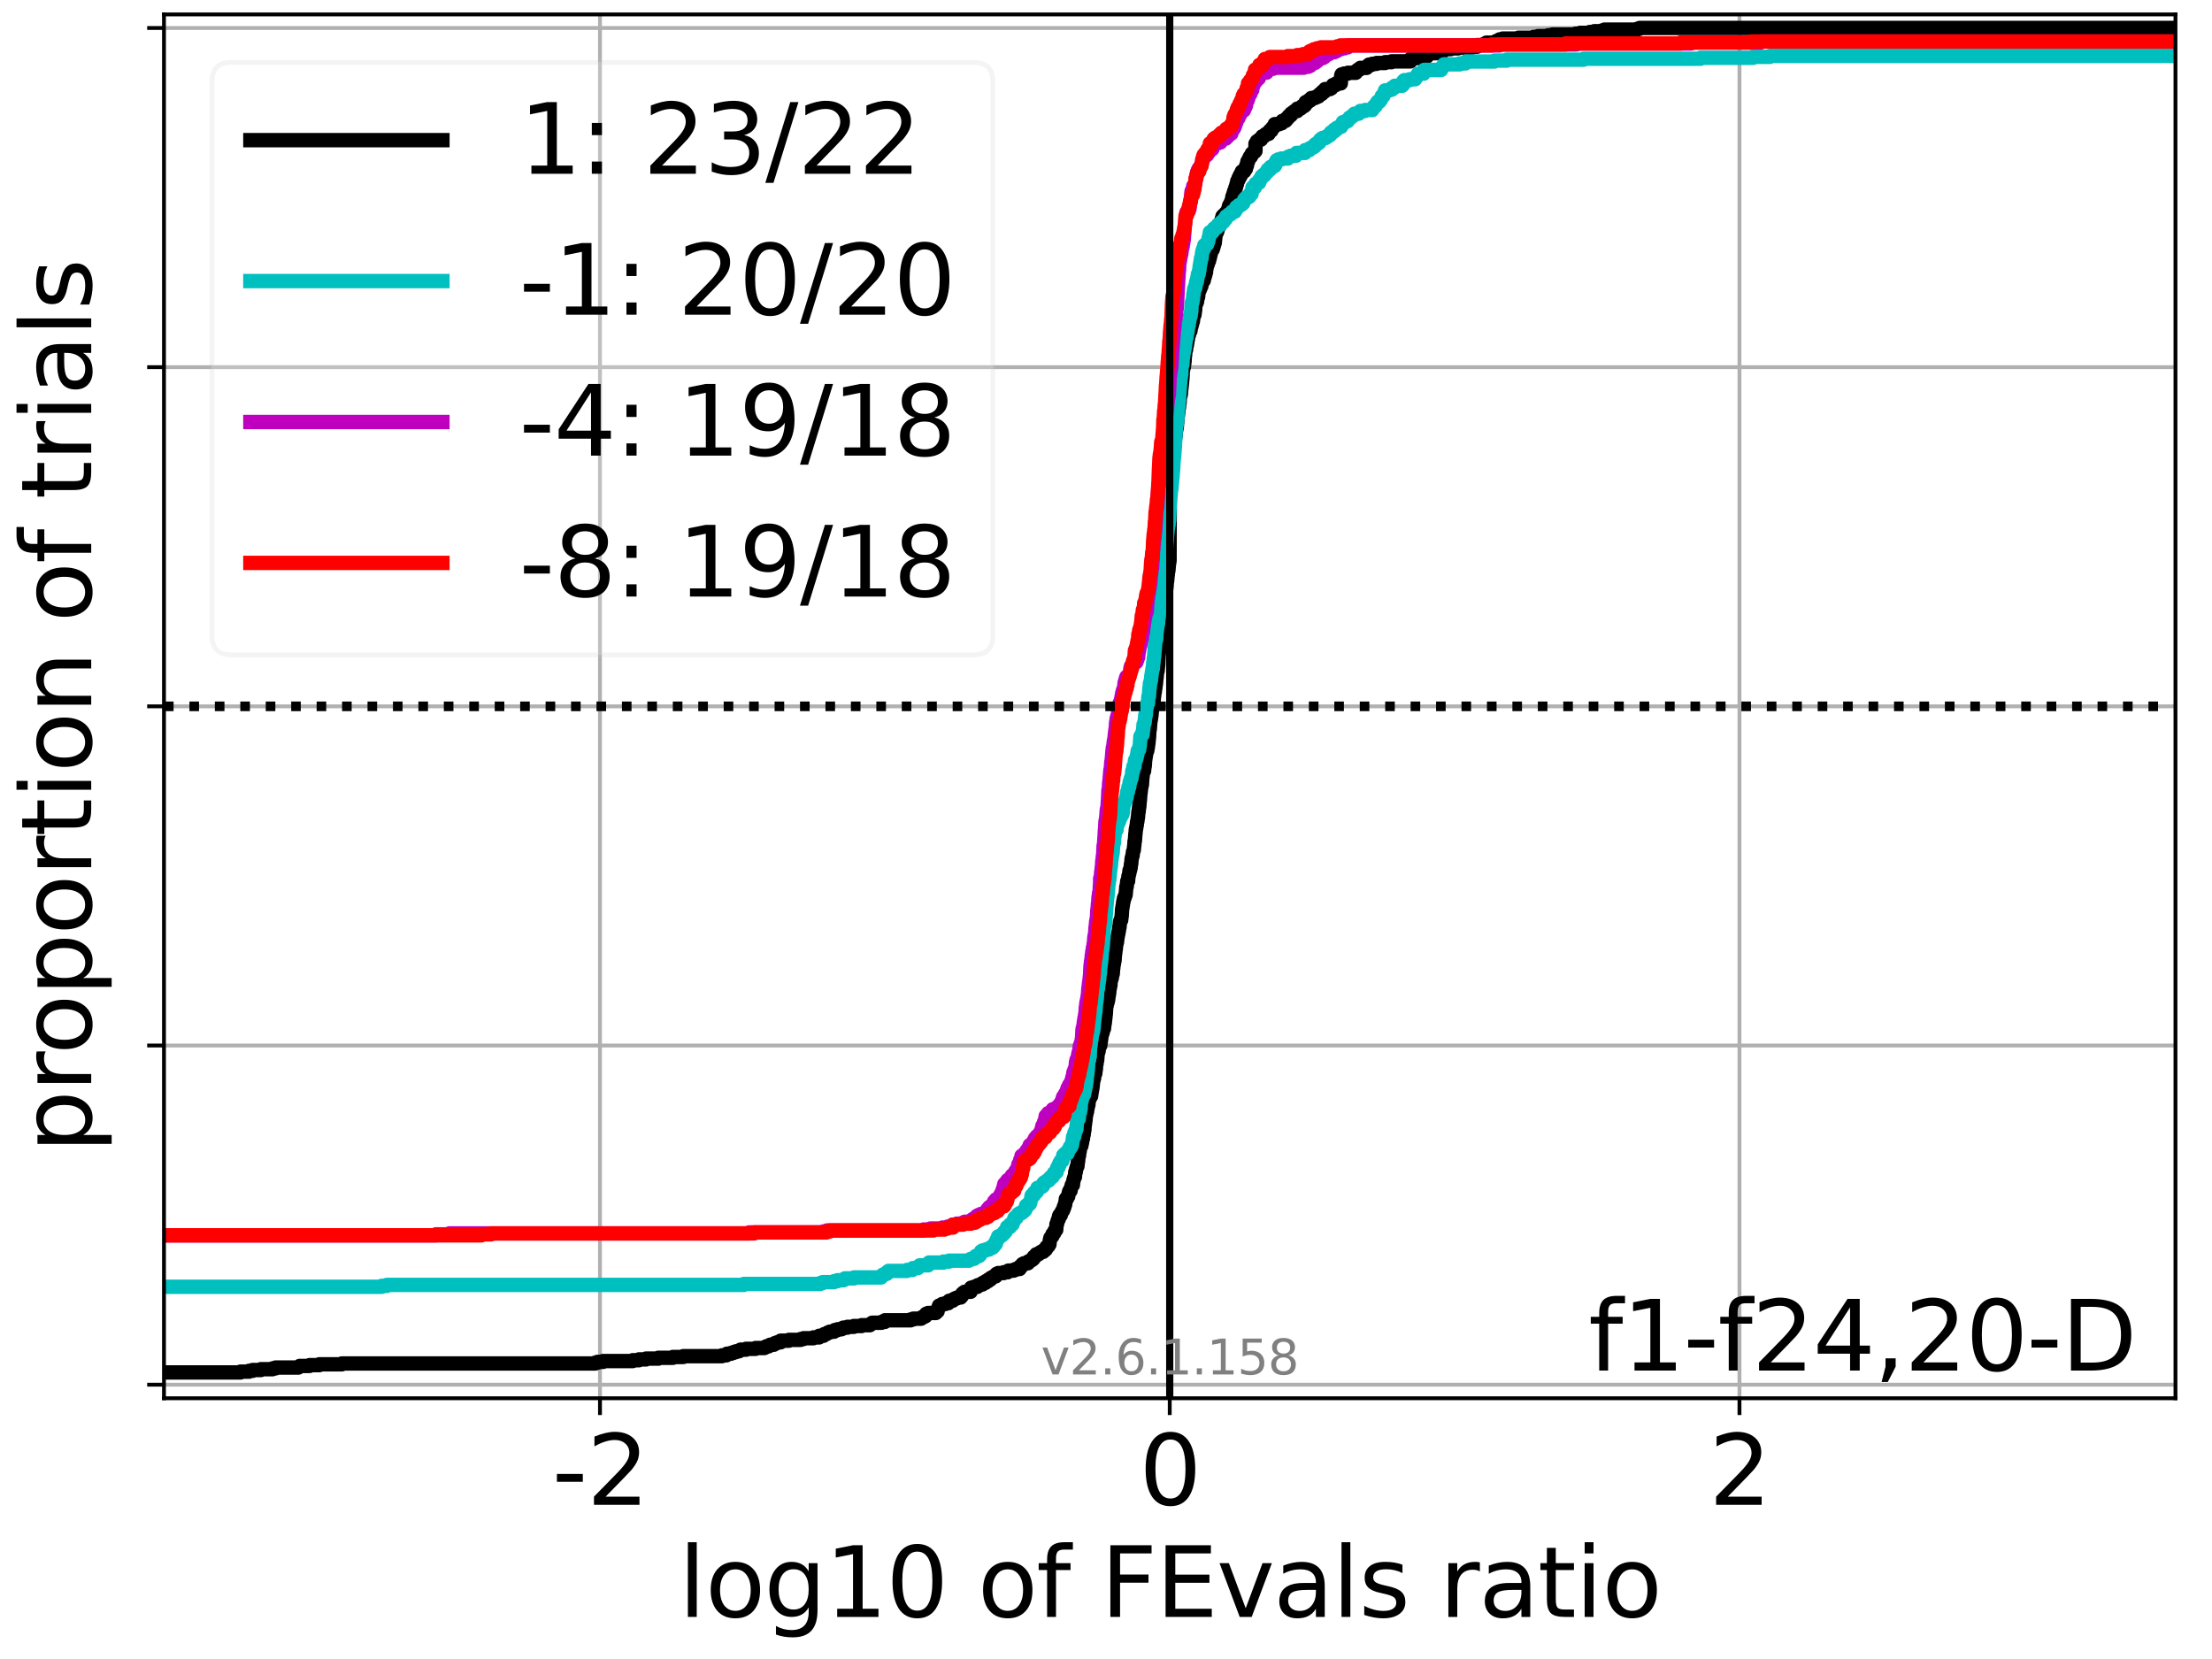 <?xml version="1.0" encoding="utf-8" standalone="no"?>
<!DOCTYPE svg PUBLIC "-//W3C//DTD SVG 1.1//EN"
  "http://www.w3.org/Graphics/SVG/1.1/DTD/svg11.dtd">
<svg xmlns:xlink="http://www.w3.org/1999/xlink" width="460.8pt" height="345.6pt" viewBox="0 0 460.8 345.6" xmlns="http://www.w3.org/2000/svg" version="1.1">
 <defs>
  <style type="text/css">*{stroke-linejoin: round; stroke-linecap: butt}</style>
 </defs>
 <g id="figure_1">
  <g id="patch_1">
   <path d="M 0 345.6 
L 460.8 345.6 
L 460.8 0 
L 0 0 
z
" style="fill: #ffffff"/>
  </g>
  <g id="axes_1">
   <g id="patch_2">
    <path d="M 34.16 291.28 
L 453.192 291.28 
L 453.192 3 
L 34.16 3 
z
" style="fill: #ffffff"/>
   </g>
   <g id="matplotlib.axis_1">
    <g id="xtick_1">
     <g id="line2d_1">
      <path d="M 124.988 291.28 
L 124.988 3 
" clip-path="url(#p752d4e25f6)" style="fill: none; stroke: #b0b0b0; stroke-width: 0.8; stroke-linecap: square"/>
     </g>
     <g id="line2d_2">
      <defs>
       <path id="me4e91573cb" d="M 0 0 
L 0 3.5 
" style="stroke: #000000; stroke-width: 0.8"/>
      </defs>
      <g>
       <use xlink:href="#me4e91573cb" x="124.988" y="291.28" style="stroke: #000000; stroke-width: 0.8"/>
      </g>
     </g>
     <g id="text_1">
      <!-- -2 -->
      <g transform="translate(115.018 313.477)scale(0.2 -0.2)">
       <defs>
        <path id="DejaVuSans-2d" d="M 313 2009 
L 1997 2009 
L 1997 1497 
L 313 1497 
L 313 2009 
z
" transform="scale(0.016)"/>
        <path id="DejaVuSans-32" d="M 1228 531 
L 3431 531 
L 3431 0 
L 469 0 
L 469 531 
Q 828 903 1448 1529 
Q 2069 2156 2228 2338 
Q 2531 2678 2651 2914 
Q 2772 3150 2772 3378 
Q 2772 3750 2511 3984 
Q 2250 4219 1831 4219 
Q 1534 4219 1204 4116 
Q 875 4013 500 3803 
L 500 4441 
Q 881 4594 1212 4672 
Q 1544 4750 1819 4750 
Q 2544 4750 2975 4387 
Q 3406 4025 3406 3419 
Q 3406 3131 3298 2873 
Q 3191 2616 2906 2266 
Q 2828 2175 2409 1742 
Q 1991 1309 1228 531 
z
" transform="scale(0.016)"/>
       </defs>
       <use xlink:href="#DejaVuSans-2d"/>
       <use xlink:href="#DejaVuSans-32" x="36.084"/>
      </g>
     </g>
    </g>
    <g id="xtick_2">
     <g id="line2d_3">
      <path d="M 243.676 291.28 
L 243.676 3 
" clip-path="url(#p752d4e25f6)" style="fill: none; stroke: #b0b0b0; stroke-width: 0.8; stroke-linecap: square"/>
     </g>
     <g id="line2d_4">
      <g>
       <use xlink:href="#me4e91573cb" x="243.676" y="291.28" style="stroke: #000000; stroke-width: 0.8"/>
      </g>
     </g>
     <g id="text_2">
      <!-- 0 -->
      <g transform="translate(237.314 313.477)scale(0.2 -0.2)">
       <defs>
        <path id="DejaVuSans-30" d="M 2034 4250 
Q 1547 4250 1301 3770 
Q 1056 3291 1056 2328 
Q 1056 1369 1301 889 
Q 1547 409 2034 409 
Q 2525 409 2770 889 
Q 3016 1369 3016 2328 
Q 3016 3291 2770 3770 
Q 2525 4250 2034 4250 
z
M 2034 4750 
Q 2819 4750 3233 4129 
Q 3647 3509 3647 2328 
Q 3647 1150 3233 529 
Q 2819 -91 2034 -91 
Q 1250 -91 836 529 
Q 422 1150 422 2328 
Q 422 3509 836 4129 
Q 1250 4750 2034 4750 
z
" transform="scale(0.016)"/>
       </defs>
       <use xlink:href="#DejaVuSans-30"/>
      </g>
     </g>
    </g>
    <g id="xtick_3">
     <g id="line2d_5">
      <path d="M 362.364 291.28 
L 362.364 3 
" clip-path="url(#p752d4e25f6)" style="fill: none; stroke: #b0b0b0; stroke-width: 0.8; stroke-linecap: square"/>
     </g>
     <g id="line2d_6">
      <g>
       <use xlink:href="#me4e91573cb" x="362.364" y="291.28" style="stroke: #000000; stroke-width: 0.8"/>
      </g>
     </g>
     <g id="text_3">
      <!-- 2 -->
      <g transform="translate(356.001 313.477)scale(0.2 -0.2)">
       <use xlink:href="#DejaVuSans-32"/>
      </g>
     </g>
    </g>
    <g id="text_4">
     <!-- log10 of FEvals ratio -->
     <g transform="translate(141.371 336.833)scale(0.2 -0.2)">
      <defs>
       <path id="DejaVuSans-6c" d="M 603 4863 
L 1178 4863 
L 1178 0 
L 603 0 
L 603 4863 
z
" transform="scale(0.016)"/>
       <path id="DejaVuSans-6f" d="M 1959 3097 
Q 1497 3097 1228 2736 
Q 959 2375 959 1747 
Q 959 1119 1226 758 
Q 1494 397 1959 397 
Q 2419 397 2687 759 
Q 2956 1122 2956 1747 
Q 2956 2369 2687 2733 
Q 2419 3097 1959 3097 
z
M 1959 3584 
Q 2709 3584 3137 3096 
Q 3566 2609 3566 1747 
Q 3566 888 3137 398 
Q 2709 -91 1959 -91 
Q 1206 -91 779 398 
Q 353 888 353 1747 
Q 353 2609 779 3096 
Q 1206 3584 1959 3584 
z
" transform="scale(0.016)"/>
       <path id="DejaVuSans-67" d="M 2906 1791 
Q 2906 2416 2648 2759 
Q 2391 3103 1925 3103 
Q 1463 3103 1205 2759 
Q 947 2416 947 1791 
Q 947 1169 1205 825 
Q 1463 481 1925 481 
Q 2391 481 2648 825 
Q 2906 1169 2906 1791 
z
M 3481 434 
Q 3481 -459 3084 -895 
Q 2688 -1331 1869 -1331 
Q 1566 -1331 1297 -1286 
Q 1028 -1241 775 -1147 
L 775 -588 
Q 1028 -725 1275 -790 
Q 1522 -856 1778 -856 
Q 2344 -856 2625 -561 
Q 2906 -266 2906 331 
L 2906 616 
Q 2728 306 2450 153 
Q 2172 0 1784 0 
Q 1141 0 747 490 
Q 353 981 353 1791 
Q 353 2603 747 3093 
Q 1141 3584 1784 3584 
Q 2172 3584 2450 3431 
Q 2728 3278 2906 2969 
L 2906 3500 
L 3481 3500 
L 3481 434 
z
" transform="scale(0.016)"/>
       <path id="DejaVuSans-31" d="M 794 531 
L 1825 531 
L 1825 4091 
L 703 3866 
L 703 4441 
L 1819 4666 
L 2450 4666 
L 2450 531 
L 3481 531 
L 3481 0 
L 794 0 
L 794 531 
z
" transform="scale(0.016)"/>
       <path id="DejaVuSans-20" transform="scale(0.016)"/>
       <path id="DejaVuSans-66" d="M 2375 4863 
L 2375 4384 
L 1825 4384 
Q 1516 4384 1395 4259 
Q 1275 4134 1275 3809 
L 1275 3500 
L 2222 3500 
L 2222 3053 
L 1275 3053 
L 1275 0 
L 697 0 
L 697 3053 
L 147 3053 
L 147 3500 
L 697 3500 
L 697 3744 
Q 697 4328 969 4595 
Q 1241 4863 1831 4863 
L 2375 4863 
z
" transform="scale(0.016)"/>
       <path id="DejaVuSans-46" d="M 628 4666 
L 3309 4666 
L 3309 4134 
L 1259 4134 
L 1259 2759 
L 3109 2759 
L 3109 2228 
L 1259 2228 
L 1259 0 
L 628 0 
L 628 4666 
z
" transform="scale(0.016)"/>
       <path id="DejaVuSans-45" d="M 628 4666 
L 3578 4666 
L 3578 4134 
L 1259 4134 
L 1259 2753 
L 3481 2753 
L 3481 2222 
L 1259 2222 
L 1259 531 
L 3634 531 
L 3634 0 
L 628 0 
L 628 4666 
z
" transform="scale(0.016)"/>
       <path id="DejaVuSans-76" d="M 191 3500 
L 800 3500 
L 1894 563 
L 2988 3500 
L 3597 3500 
L 2284 0 
L 1503 0 
L 191 3500 
z
" transform="scale(0.016)"/>
       <path id="DejaVuSans-61" d="M 2194 1759 
Q 1497 1759 1228 1600 
Q 959 1441 959 1056 
Q 959 750 1161 570 
Q 1363 391 1709 391 
Q 2188 391 2477 730 
Q 2766 1069 2766 1631 
L 2766 1759 
L 2194 1759 
z
M 3341 1997 
L 3341 0 
L 2766 0 
L 2766 531 
Q 2569 213 2275 61 
Q 1981 -91 1556 -91 
Q 1019 -91 701 211 
Q 384 513 384 1019 
Q 384 1609 779 1909 
Q 1175 2209 1959 2209 
L 2766 2209 
L 2766 2266 
Q 2766 2663 2505 2880 
Q 2244 3097 1772 3097 
Q 1472 3097 1187 3025 
Q 903 2953 641 2809 
L 641 3341 
Q 956 3463 1253 3523 
Q 1550 3584 1831 3584 
Q 2591 3584 2966 3190 
Q 3341 2797 3341 1997 
z
" transform="scale(0.016)"/>
       <path id="DejaVuSans-73" d="M 2834 3397 
L 2834 2853 
Q 2591 2978 2328 3040 
Q 2066 3103 1784 3103 
Q 1356 3103 1142 2972 
Q 928 2841 928 2578 
Q 928 2378 1081 2264 
Q 1234 2150 1697 2047 
L 1894 2003 
Q 2506 1872 2764 1633 
Q 3022 1394 3022 966 
Q 3022 478 2636 193 
Q 2250 -91 1575 -91 
Q 1294 -91 989 -36 
Q 684 19 347 128 
L 347 722 
Q 666 556 975 473 
Q 1284 391 1588 391 
Q 1994 391 2212 530 
Q 2431 669 2431 922 
Q 2431 1156 2273 1281 
Q 2116 1406 1581 1522 
L 1381 1569 
Q 847 1681 609 1914 
Q 372 2147 372 2553 
Q 372 3047 722 3315 
Q 1072 3584 1716 3584 
Q 2034 3584 2315 3537 
Q 2597 3491 2834 3397 
z
" transform="scale(0.016)"/>
       <path id="DejaVuSans-72" d="M 2631 2963 
Q 2534 3019 2420 3045 
Q 2306 3072 2169 3072 
Q 1681 3072 1420 2755 
Q 1159 2438 1159 1844 
L 1159 0 
L 581 0 
L 581 3500 
L 1159 3500 
L 1159 2956 
Q 1341 3275 1631 3429 
Q 1922 3584 2338 3584 
Q 2397 3584 2469 3576 
Q 2541 3569 2628 3553 
L 2631 2963 
z
" transform="scale(0.016)"/>
       <path id="DejaVuSans-74" d="M 1172 4494 
L 1172 3500 
L 2356 3500 
L 2356 3053 
L 1172 3053 
L 1172 1153 
Q 1172 725 1289 603 
Q 1406 481 1766 481 
L 2356 481 
L 2356 0 
L 1766 0 
Q 1100 0 847 248 
Q 594 497 594 1153 
L 594 3053 
L 172 3053 
L 172 3500 
L 594 3500 
L 594 4494 
L 1172 4494 
z
" transform="scale(0.016)"/>
       <path id="DejaVuSans-69" d="M 603 3500 
L 1178 3500 
L 1178 0 
L 603 0 
L 603 3500 
z
M 603 4863 
L 1178 4863 
L 1178 4134 
L 603 4134 
L 603 4863 
z
" transform="scale(0.016)"/>
      </defs>
      <use xlink:href="#DejaVuSans-6c"/>
      <use xlink:href="#DejaVuSans-6f" x="27.783"/>
      <use xlink:href="#DejaVuSans-67" x="88.965"/>
      <use xlink:href="#DejaVuSans-31" x="152.441"/>
      <use xlink:href="#DejaVuSans-30" x="216.064"/>
      <use xlink:href="#DejaVuSans-20" x="279.688"/>
      <use xlink:href="#DejaVuSans-6f" x="311.475"/>
      <use xlink:href="#DejaVuSans-66" x="372.656"/>
      <use xlink:href="#DejaVuSans-20" x="407.861"/>
      <use xlink:href="#DejaVuSans-46" x="439.648"/>
      <use xlink:href="#DejaVuSans-45" x="497.168"/>
      <use xlink:href="#DejaVuSans-76" x="560.352"/>
      <use xlink:href="#DejaVuSans-61" x="619.531"/>
      <use xlink:href="#DejaVuSans-6c" x="680.811"/>
      <use xlink:href="#DejaVuSans-73" x="708.594"/>
      <use xlink:href="#DejaVuSans-20" x="760.693"/>
      <use xlink:href="#DejaVuSans-72" x="792.48"/>
      <use xlink:href="#DejaVuSans-61" x="833.594"/>
      <use xlink:href="#DejaVuSans-74" x="894.873"/>
      <use xlink:href="#DejaVuSans-69" x="934.082"/>
      <use xlink:href="#DejaVuSans-6f" x="961.865"/>
     </g>
    </g>
   </g>
   <g id="matplotlib.axis_2">
    <g id="ytick_1">
     <g id="line2d_7">
      <path d="M 34.16 288.454 
L 453.192 288.454 
" clip-path="url(#p752d4e25f6)" style="fill: none; stroke: #b0b0b0; stroke-width: 0.8; stroke-linecap: square"/>
     </g>
     <g id="line2d_8">
      <defs>
       <path id="m82543e3501" d="M 0 0 
L -3.5 0 
" style="stroke: #000000; stroke-width: 0.8"/>
      </defs>
      <g>
       <use xlink:href="#m82543e3501" x="34.16" y="288.454" style="stroke: #000000; stroke-width: 0.8"/>
      </g>
     </g>
    </g>
    <g id="ytick_2">
     <g id="line2d_9">
      <path d="M 34.16 217.797 
L 453.192 217.797 
" clip-path="url(#p752d4e25f6)" style="fill: none; stroke: #b0b0b0; stroke-width: 0.8; stroke-linecap: square"/>
     </g>
     <g id="line2d_10">
      <g>
       <use xlink:href="#m82543e3501" x="34.16" y="217.797" style="stroke: #000000; stroke-width: 0.8"/>
      </g>
     </g>
    </g>
    <g id="ytick_3">
     <g id="line2d_11">
      <path d="M 34.16 147.14 
L 453.192 147.14 
" clip-path="url(#p752d4e25f6)" style="fill: none; stroke: #b0b0b0; stroke-width: 0.8; stroke-linecap: square"/>
     </g>
     <g id="line2d_12">
      <g>
       <use xlink:href="#m82543e3501" x="34.16" y="147.14" style="stroke: #000000; stroke-width: 0.8"/>
      </g>
     </g>
    </g>
    <g id="ytick_4">
     <g id="line2d_13">
      <path d="M 34.16 76.483 
L 453.192 76.483 
" clip-path="url(#p752d4e25f6)" style="fill: none; stroke: #b0b0b0; stroke-width: 0.8; stroke-linecap: square"/>
     </g>
     <g id="line2d_14">
      <g>
       <use xlink:href="#m82543e3501" x="34.16" y="76.483" style="stroke: #000000; stroke-width: 0.8"/>
      </g>
     </g>
    </g>
    <g id="ytick_5">
     <g id="line2d_15">
      <path d="M 34.16 5.826 
L 453.192 5.826 
" clip-path="url(#p752d4e25f6)" style="fill: none; stroke: #b0b0b0; stroke-width: 0.8; stroke-linecap: square"/>
     </g>
     <g id="line2d_16">
      <g>
       <use xlink:href="#m82543e3501" x="34.16" y="5.826" style="stroke: #000000; stroke-width: 0.8"/>
      </g>
     </g>
    </g>
    <g id="text_5">
     <!-- proportion of trials -->
     <g transform="translate(19.001 240.146)rotate(-90)scale(0.2 -0.2)">
      <defs>
       <path id="DejaVuSans-70" d="M 1159 525 
L 1159 -1331 
L 581 -1331 
L 581 3500 
L 1159 3500 
L 1159 2969 
Q 1341 3281 1617 3432 
Q 1894 3584 2278 3584 
Q 2916 3584 3314 3078 
Q 3713 2572 3713 1747 
Q 3713 922 3314 415 
Q 2916 -91 2278 -91 
Q 1894 -91 1617 61 
Q 1341 213 1159 525 
z
M 3116 1747 
Q 3116 2381 2855 2742 
Q 2594 3103 2138 3103 
Q 1681 3103 1420 2742 
Q 1159 2381 1159 1747 
Q 1159 1113 1420 752 
Q 1681 391 2138 391 
Q 2594 391 2855 752 
Q 3116 1113 3116 1747 
z
" transform="scale(0.016)"/>
       <path id="DejaVuSans-6e" d="M 3513 2113 
L 3513 0 
L 2938 0 
L 2938 2094 
Q 2938 2591 2744 2837 
Q 2550 3084 2163 3084 
Q 1697 3084 1428 2787 
Q 1159 2491 1159 1978 
L 1159 0 
L 581 0 
L 581 3500 
L 1159 3500 
L 1159 2956 
Q 1366 3272 1645 3428 
Q 1925 3584 2291 3584 
Q 2894 3584 3203 3211 
Q 3513 2838 3513 2113 
z
" transform="scale(0.016)"/>
      </defs>
      <use xlink:href="#DejaVuSans-70"/>
      <use xlink:href="#DejaVuSans-72" x="63.477"/>
      <use xlink:href="#DejaVuSans-6f" x="102.34"/>
      <use xlink:href="#DejaVuSans-70" x="163.521"/>
      <use xlink:href="#DejaVuSans-6f" x="226.998"/>
      <use xlink:href="#DejaVuSans-72" x="288.18"/>
      <use xlink:href="#DejaVuSans-74" x="329.293"/>
      <use xlink:href="#DejaVuSans-69" x="368.502"/>
      <use xlink:href="#DejaVuSans-6f" x="396.285"/>
      <use xlink:href="#DejaVuSans-6e" x="457.467"/>
      <use xlink:href="#DejaVuSans-20" x="520.846"/>
      <use xlink:href="#DejaVuSans-6f" x="552.633"/>
      <use xlink:href="#DejaVuSans-66" x="613.814"/>
      <use xlink:href="#DejaVuSans-20" x="649.02"/>
      <use xlink:href="#DejaVuSans-74" x="680.807"/>
      <use xlink:href="#DejaVuSans-72" x="720.016"/>
      <use xlink:href="#DejaVuSans-69" x="761.129"/>
      <use xlink:href="#DejaVuSans-61" x="788.912"/>
      <use xlink:href="#DejaVuSans-6c" x="850.191"/>
      <use xlink:href="#DejaVuSans-73" x="877.975"/>
     </g>
    </g>
   </g>
   <g id="line2d_17">
    <path d="M 34.16 285.908 
L 50.09 285.908 
L 50.09 285.738 
L 51.876 285.738 
L 51.876 285.568 
L 52.62 285.568 
L 52.62 285.398 
L 54.342 285.398 
L 54.342 285.229 
L 56.772 285.229 
L 56.772 285.059 
L 57.389 285.059 
L 57.389 284.889 
L 62.145 284.889 
L 62.145 284.719 
L 62.433 284.719 
L 62.433 284.55 
L 64.496 284.55 
L 64.496 284.38 
L 66.529 284.38 
L 66.529 284.21 
L 71.207 284.21 
L 71.207 284.04 
L 123.977 284.04 
L 123.977 283.871 
L 124.478 283.871 
L 124.478 283.701 
L 125.641 283.701 
L 125.641 283.531 
L 131.813 283.531 
L 131.813 283.361 
L 133.099 283.361 
L 133.099 283.192 
L 134.575 283.192 
L 134.575 283.022 
L 137.153 283.022 
L 137.153 282.852 
L 140.189 282.852 
L 140.189 282.682 
L 142.342 282.682 
L 142.342 282.513 
L 150.39 282.513 
L 150.39 282.343 
L 151.302 282.343 
L 151.302 282.173 
L 151.439 282.173 
L 151.439 282.003 
L 152.292 282.003 
L 152.292 281.834 
L 152.792 281.834 
L 152.792 281.664 
L 153.322 281.664 
L 153.322 281.494 
L 153.955 281.494 
L 153.955 281.324 
L 154.274 281.324 
L 154.274 281.155 
L 155.432 281.155 
L 155.432 280.985 
L 157.394 280.985 
L 157.394 280.815 
L 159.245 280.815 
L 159.245 280.645 
L 159.592 280.645 
L 159.592 280.476 
L 160.091 280.476 
L 160.091 280.306 
L 160.43 280.306 
L 160.43 280.136 
L 161.194 280.136 
L 161.194 279.966 
L 161.413 279.966 
L 161.413 279.797 
L 161.877 279.797 
L 161.877 279.627 
L 162.621 279.627 
L 162.627 279.287 
L 164.343 279.287 
L 164.343 279.118 
L 166.773 279.118 
L 166.773 278.948 
L 167.39 278.948 
L 167.39 278.778 
L 169.44 278.778 
L 169.44 278.608 
L 170.631 278.608 
L 170.656 278.269 
L 171.543 278.269 
L 171.543 278.099 
L 171.68 278.099 
L 171.68 277.929 
L 172.147 277.929 
L 172.147 277.76 
L 172.435 277.76 
L 172.435 277.59 
L 172.828 277.59 
L 172.828 277.42 
L 173.74 277.42 
L 173.74 277.25 
L 173.878 277.25 
L 173.878 277.081 
L 174.497 277.081 
L 174.497 276.911 
L 175.3 276.911 
L 175.3 276.741 
L 175.673 276.741 
L 175.673 276.571 
L 176.53 276.571 
L 176.53 276.402 
L 177.87 276.402 
L 177.87 276.232 
L 179.486 276.232 
L 179.486 276.062 
L 181.208 276.062 
L 181.208 275.893 
L 181.436 275.893 
L 181.436 275.723 
L 181.683 275.723 
L 181.683 275.553 
L 183.633 275.553 
L 183.633 275.383 
L 184.332 275.383 
L 184.332 275.044 
L 189.681 275.044 
L 189.681 274.874 
L 190.228 274.874 
L 190.228 274.704 
L 191.879 274.704 
L 191.879 274.535 
L 192.086 274.535 
L 192.086 274.365 
L 192.476 274.365 
L 192.476 274.195 
L 192.806 274.195 
L 192.861 273.856 
L 192.933 273.856 
L 192.933 273.686 
L 193.347 273.686 
L 193.347 273.516 
L 194.954 273.516 
L 195.055 273.177 
L 195.318 273.177 
L 195.419 272.498 
L 195.541 272.498 
L 195.619 271.988 
L 196.018 271.988 
L 196.018 271.819 
L 196.261 271.819 
L 196.261 271.649 
L 196.922 271.649 
L 196.922 271.479 
L 197.549 271.479 
L 197.642 271.14 
L 197.738 271.14 
L 197.738 270.97 
L 198.47 270.97 
L 198.47 270.8 
L 198.641 270.8 
L 198.641 270.63 
L 198.971 270.63 
L 198.971 270.461 
L 199.406 270.461 
L 199.406 270.291 
L 200.133 270.291 
L 200.133 270.121 
L 200.285 270.121 
L 200.285 269.951 
L 200.41 269.951 
L 200.492 269.442 
L 200.695 269.442 
L 200.695 269.272 
L 200.943 269.272 
L 200.943 269.103 
L 202.196 269.103 
L 202.289 268.254 
L 202.825 268.254 
L 202.825 268.084 
L 203.574 268.084 
L 203.642 267.745 
L 204.142 267.745 
L 204.142 267.575 
L 204.675 267.575 
L 204.738 267.235 
L 205.305 267.235 
L 205.342 266.896 
L 205.842 266.896 
L 205.885 266.556 
L 206.334 266.556 
L 206.385 266.217 
L 206.686 266.217 
L 206.686 266.047 
L 207.005 266.047 
L 207.005 265.877 
L 207.447 265.877 
L 207.548 265.538 
L 207.592 265.538 
L 207.592 265.368 
L 207.947 265.368 
L 207.947 265.198 
L 209.11 265.198 
L 209.11 265.029 
L 209.917 265.029 
L 209.917 264.859 
L 210.067 264.859 
L 210.067 264.689 
L 211.182 264.689 
L 211.182 264.52 
L 211.597 264.52 
L 211.597 264.35 
L 212.413 264.35 
L 212.481 263.841 
L 212.764 263.841 
L 212.764 263.671 
L 212.981 263.671 
L 212.981 263.331 
L 213.307 263.331 
L 213.307 263.162 
L 214.144 263.162 
L 214.144 262.822 
L 214.464 262.822 
L 214.464 262.652 
L 214.735 262.652 
L 214.735 262.483 
L 215.006 262.483 
L 215.006 262.313 
L 215.229 262.313 
L 215.229 262.143 
L 215.362 262.143 
L 215.362 261.804 
L 215.629 261.804 
L 215.629 261.634 
L 215.81 261.634 
L 215.86 261.294 
L 216.334 261.294 
L 216.334 261.125 
L 216.569 261.125 
L 216.569 260.955 
L 216.835 260.955 
L 216.835 260.785 
L 217.312 260.785 
L 217.387 260.446 
L 217.717 260.446 
L 217.717 260.276 
L 217.887 260.276 
L 217.996 259.767 
L 218.175 259.767 
L 218.175 259.597 
L 218.397 259.597 
L 218.477 259.257 
L 218.611 259.257 
L 218.715 258.239 
L 218.782 258.239 
L 218.804 257.899 
L 218.898 257.899 
L 218.898 257.73 
L 219.05 257.73 
L 219.05 257.56 
L 219.218 257.56 
L 219.273 257.051 
L 219.435 257.051 
L 219.435 256.881 
L 219.616 256.881 
L 219.697 256.372 
L 219.829 256.372 
L 219.829 256.202 
L 220.031 256.202 
L 220.084 255.014 
L 220.202 255.014 
L 220.31 254.335 
L 220.351 254.335 
L 220.44 253.995 
L 220.555 253.995 
L 220.621 253.316 
L 220.702 253.316 
L 220.702 253.147 
L 220.984 253.147 
L 221.05 252.637 
L 221.144 252.637 
L 221.236 252.298 
L 221.361 252.298 
L 221.361 252.128 
L 221.475 252.128 
L 221.506 251.789 
L 221.602 251.789 
L 221.602 251.449 
L 221.728 251.449 
L 221.794 250.94 
L 221.894 250.94 
L 221.966 250.261 
L 222.007 250.261 
L 222.038 249.752 
L 222.257 249.752 
L 222.299 249.412 
L 222.384 249.412 
L 222.384 249.242 
L 222.526 249.242 
L 222.631 248.563 
L 222.666 248.563 
L 222.713 248.224 
L 222.794 248.224 
L 222.794 248.054 
L 223.023 248.054 
L 223.113 247.375 
L 223.17 247.375 
L 223.263 246.866 
L 223.505 246.866 
L 223.57 246.017 
L 223.632 246.017 
L 223.707 245.508 
L 223.777 245.508 
L 223.82 245.168 
L 223.932 245.168 
L 223.994 244.15 
L 224.103 244.15 
L 224.187 243.471 
L 224.231 243.471 
L 224.341 242.962 
L 224.447 242.962 
L 224.546 241.943 
L 224.587 241.943 
L 224.679 240.755 
L 224.779 240.755 
L 224.853 239.906 
L 224.907 239.906 
L 225.015 239.058 
L 225.053 239.058 
L 225.062 238.718 
L 225.265 238.718 
L 225.367 238.039 
L 225.411 238.039 
L 225.518 237.19 
L 225.598 237.19 
L 225.689 236.342 
L 225.752 236.342 
L 225.812 235.493 
L 225.89 235.493 
L 225.967 234.305 
L 226.006 234.305 
L 226.096 233.456 
L 226.125 233.456 
L 226.22 232.268 
L 226.282 232.268 
L 226.343 231.589 
L 226.447 231.589 
L 226.508 230.91 
L 226.563 230.91 
L 226.589 230.231 
L 226.722 230.231 
L 226.83 229.212 
L 226.833 229.212 
L 226.858 228.703 
L 227.102 228.703 
L 227.188 228.364 
L 227.294 228.364 
L 227.395 227.515 
L 227.421 227.515 
L 227.519 226.836 
L 227.545 226.836 
L 227.65 225.987 
L 227.658 225.987 
L 227.692 225.138 
L 227.781 225.138 
L 227.8 224.629 
L 227.916 224.629 
L 228 223.611 
L 228.171 223.611 
L 228.233 222.762 
L 228.291 222.762 
L 228.357 221.574 
L 228.439 221.574 
L 228.459 220.895 
L 228.557 220.895 
L 228.66 219.537 
L 228.692 219.537 
L 228.772 219.028 
L 228.847 219.028 
L 228.938 218.179 
L 228.98 218.179 
L 229.076 217.839 
L 229.2 217.839 
L 229.301 216.991 
L 229.317 216.991 
L 229.427 216.142 
L 229.433 216.142 
L 229.493 215.463 
L 229.586 215.463 
L 229.689 215.123 
L 229.704 215.123 
L 229.806 214.444 
L 229.836 214.444 
L 229.836 214.275 
L 229.982 214.275 
L 230.072 213.256 
L 230.128 213.256 
L 230.236 212.238 
L 230.244 212.238 
L 230.352 211.219 
L 230.365 211.219 
L 230.455 209.522 
L 230.54 209.522 
L 230.637 208.843 
L 230.718 208.843 
L 230.825 208.334 
L 230.842 208.334 
L 230.93 207.485 
L 230.96 207.485 
L 231.068 206.806 
L 231.072 206.806 
L 231.129 205.957 
L 231.184 205.957 
L 231.278 205.278 
L 231.32 205.278 
L 231.363 204.26 
L 231.452 204.26 
L 231.522 203.75 
L 231.608 203.75 
L 231.715 202.902 
L 231.8 202.902 
L 231.89 201.713 
L 231.913 201.713 
L 231.988 200.865 
L 232.045 200.865 
L 232.066 200.186 
L 232.17 200.186 
L 232.28 198.658 
L 232.314 198.658 
L 232.392 197.809 
L 232.428 197.809 
L 232.518 196.791 
L 232.559 196.791 
L 232.599 196.282 
L 232.686 196.282 
L 232.786 195.263 
L 232.818 195.263 
L 232.919 194.584 
L 232.956 194.584 
L 233.057 193.905 
L 233.084 193.905 
L 233.144 193.226 
L 233.207 193.226 
L 233.31 192.038 
L 233.336 192.038 
L 233.418 191.698 
L 233.554 191.698 
L 233.649 190.85 
L 233.67 190.85 
L 233.759 189.322 
L 233.792 189.322 
L 233.88 188.643 
L 233.904 188.643 
L 233.997 187.794 
L 234.051 187.794 
L 234.144 187.115 
L 234.245 187.115 
L 234.282 186.776 
L 234.364 186.776 
L 234.421 186.436 
L 234.484 186.436 
L 234.592 185.248 
L 234.596 185.248 
L 234.628 184.739 
L 234.708 184.739 
L 234.805 183.72 
L 234.831 183.72 
L 234.831 183.551 
L 234.998 183.551 
L 235.072 182.532 
L 235.11 182.532 
L 235.217 182.023 
L 235.241 182.023 
L 235.299 181.344 
L 235.399 181.344 
L 235.479 180.835 
L 235.522 180.835 
L 235.604 179.986 
L 235.647 179.986 
L 235.751 178.798 
L 235.785 178.798 
L 235.886 178.288 
L 235.932 178.288 
L 236.024 177.44 
L 236.066 177.44 
L 236.172 177.1 
L 236.183 177.1 
L 236.289 176.082 
L 236.3 176.082 
L 236.354 175.233 
L 236.412 175.233 
L 236.521 173.705 
L 236.537 173.705 
L 236.626 172.687 
L 236.667 172.687 
L 236.762 172.008 
L 236.789 172.008 
L 236.88 171.159 
L 236.923 171.159 
L 237.028 170.31 
L 237.054 170.31 
L 237.149 169.122 
L 237.197 169.122 
L 237.292 168.104 
L 237.331 168.104 
L 237.441 166.746 
L 237.461 166.746 
L 237.567 165.218 
L 237.6 165.218 
L 237.707 164.199 
L 237.726 164.199 
L 237.83 163.521 
L 237.877 163.521 
L 237.972 161.993 
L 237.994 161.993 
L 238.093 161.144 
L 238.106 161.144 
L 238.18 160.635 
L 238.324 160.635 
L 238.422 159.616 
L 238.469 159.616 
L 238.558 158.258 
L 238.583 158.258 
L 238.661 157.579 
L 238.695 157.579 
L 238.795 156.731 
L 238.851 156.731 
L 238.935 156.391 
L 238.993 156.391 
L 239.098 155.712 
L 239.111 155.712 
L 239.216 154.863 
L 239.235 154.863 
L 239.343 153.675 
L 239.355 153.675 
L 239.455 151.978 
L 239.514 151.978 
L 239.624 150.62 
L 239.626 150.62 
L 239.691 149.941 
L 239.742 149.941 
L 239.843 149.092 
L 239.871 149.092 
L 239.973 147.904 
L 240.007 147.904 
L 240.08 147.225 
L 240.158 147.225 
L 240.264 146.206 
L 240.306 146.206 
L 240.39 145.018 
L 240.428 145.018 
L 240.498 144.169 
L 240.562 144.169 
L 240.653 143.321 
L 240.681 143.321 
L 240.766 142.472 
L 240.801 142.472 
L 240.888 141.284 
L 240.925 141.284 
L 241.035 140.096 
L 241.038 140.096 
L 241.126 139.756 
L 241.159 139.756 
L 241.264 138.568 
L 241.281 138.568 
L 241.372 136.361 
L 241.403 136.361 
L 241.499 134.664 
L 241.563 134.664 
L 241.656 133.306 
L 241.679 133.306 
L 241.747 132.796 
L 241.793 132.796 
L 241.899 132.117 
L 241.922 132.117 
L 242.031 130.929 
L 242.036 130.929 
L 242.105 129.911 
L 242.222 129.911 
L 242.324 128.044 
L 242.355 128.044 
L 242.433 127.025 
L 242.477 127.025 
L 242.565 126.516 
L 242.593 126.516 
L 242.665 124.818 
L 242.739 124.818 
L 242.818 123.8 
L 242.857 123.8 
L 242.961 122.442 
L 242.986 122.442 
L 243.091 121.084 
L 243.128 121.084 
L 243.239 119.896 
L 243.25 119.896 
L 243.348 118.877 
L 243.399 118.877 
L 243.509 117.519 
L 243.527 117.519 
L 243.627 116.84 
L 243.639 116.84 
L 243.676 102.072 
L 243.77 102.072 
L 243.88 99.866 
L 243.913 99.866 
L 243.965 99.017 
L 244.091 99.017 
L 244.188 97.489 
L 244.21 97.489 
L 244.315 95.962 
L 244.324 95.962 
L 244.434 94.604 
L 244.475 94.604 
L 244.58 92.906 
L 244.633 92.906 
L 244.723 91.888 
L 244.748 91.888 
L 244.837 90.869 
L 244.877 90.869 
L 244.968 89.681 
L 245.012 89.681 
L 245.114 89.172 
L 245.126 89.172 
L 245.22 87.983 
L 245.245 87.983 
L 245.318 86.625 
L 245.377 86.625 
L 245.485 85.607 
L 245.49 85.607 
L 245.546 84.928 
L 245.602 84.928 
L 245.685 83.91 
L 245.729 83.91 
L 245.793 82.721 
L 245.846 82.721 
L 245.934 82.212 
L 245.974 82.212 
L 246.081 81.024 
L 246.094 81.024 
L 246.204 80.005 
L 246.209 80.005 
L 246.318 78.817 
L 246.333 78.817 
L 246.407 77.12 
L 246.458 77.12 
L 246.533 76.441 
L 246.626 76.441 
L 246.736 75.422 
L 246.757 75.422 
L 246.83 74.064 
L 246.87 74.064 
L 246.962 72.876 
L 247.073 72.876 
L 247.126 72.027 
L 247.221 72.027 
L 247.329 71.348 
L 247.341 71.348 
L 247.421 70.669 
L 247.464 70.669 
L 247.515 69.821 
L 247.665 69.821 
L 247.724 69.311 
L 247.794 69.311 
L 247.833 68.972 
L 247.981 68.972 
L 248.082 68.293 
L 248.101 68.293 
L 248.105 67.953 
L 248.214 67.953 
L 248.316 67.444 
L 248.351 67.444 
L 248.375 66.935 
L 248.501 66.935 
L 248.594 66.086 
L 248.63 66.086 
L 248.698 65.577 
L 248.829 65.577 
L 248.933 64.728 
L 248.957 64.728 
L 249.038 63.37 
L 249.121 63.37 
L 249.121 63.2 
L 249.233 63.2 
L 249.273 62.861 
L 249.36 62.861 
L 249.427 62.182 
L 249.477 62.182 
L 249.533 61.843 
L 249.593 61.843 
L 249.684 60.824 
L 249.738 60.824 
L 249.789 60.485 
L 249.891 60.485 
L 249.898 60.145 
L 250.038 60.145 
L 250.134 59.636 
L 250.258 59.636 
L 250.321 59.127 
L 250.374 59.127 
L 250.458 58.617 
L 250.507 58.617 
L 250.507 58.448 
L 250.762 58.448 
L 250.869 57.769 
L 250.939 57.769 
L 251.002 57.259 
L 251.09 57.259 
L 251.09 56.75 
L 251.23 56.75 
L 251.297 55.901 
L 251.345 55.901 
L 251.433 55.222 
L 251.535 55.222 
L 251.625 54.883 
L 251.652 54.883 
L 251.74 54.374 
L 251.856 54.374 
L 251.876 53.864 
L 251.99 53.864 
L 252.099 53.355 
L 252.109 53.355 
L 252.192 52.846 
L 252.24 52.846 
L 252.348 51.997 
L 252.622 51.997 
L 252.708 51.658 
L 252.745 51.658 
L 252.765 51.149 
L 252.889 51.149 
L 252.991 50.639 
L 253.047 50.639 
L 253.153 49.621 
L 253.166 49.621 
L 253.234 48.602 
L 253.368 48.602 
L 253.368 48.433 
L 253.496 48.433 
L 253.546 48.093 
L 253.623 48.093 
L 253.683 47.414 
L 253.81 47.414 
L 253.81 47.244 
L 253.93 47.244 
L 253.952 46.905 
L 254.187 46.905 
L 254.25 46.565 
L 254.299 46.565 
L 254.406 46.056 
L 254.451 46.056 
L 254.532 45.547 
L 254.579 45.547 
L 254.672 45.038 
L 254.821 45.038 
L 254.821 44.868 
L 255.136 44.868 
L 255.136 44.698 
L 255.264 44.698 
L 255.327 44.359 
L 255.526 44.359 
L 255.526 44.189 
L 255.697 44.189 
L 255.697 44.019 
L 255.824 44.019 
L 255.91 43.34 
L 255.986 43.34 
L 256.045 42.831 
L 256.146 42.831 
L 256.232 42.491 
L 256.382 42.491 
L 256.469 41.982 
L 256.566 41.982 
L 256.675 41.303 
L 256.729 41.303 
L 256.733 40.964 
L 256.841 40.964 
L 256.908 40.455 
L 256.959 40.455 
L 257.065 39.945 
L 257.122 39.945 
L 257.122 39.776 
L 257.252 39.776 
L 257.353 39.097 
L 257.47 39.097 
L 257.568 38.418 
L 257.663 38.418 
L 257.74 37.739 
L 257.826 37.739 
L 257.826 37.569 
L 257.96 37.569 
L 258.033 37.06 
L 258.225 37.06 
L 258.274 36.55 
L 258.496 36.55 
L 258.549 36.041 
L 258.664 36.041 
L 258.711 35.702 
L 259.213 35.702 
L 259.319 35.192 
L 259.55 35.192 
L 259.608 34.513 
L 259.759 34.513 
L 259.855 33.665 
L 259.995 33.665 
L 260.043 33.325 
L 260.112 33.325 
L 260.214 32.986 
L 260.288 32.986 
L 260.374 32.646 
L 260.589 32.646 
L 260.624 32.307 
L 260.777 32.307 
L 260.782 31.967 
L 260.97 31.967 
L 260.97 31.797 
L 261.134 31.797 
L 261.134 31.628 
L 261.401 31.628 
L 261.401 31.458 
L 261.54 31.458 
L 261.54 29.93 
L 261.705 29.93 
L 261.816 29.591 
L 261.838 29.591 
L 261.838 29.421 
L 262.109 29.421 
L 262.109 29.251 
L 262.303 29.251 
L 262.303 29.082 
L 262.692 29.082 
L 262.791 28.742 
L 262.849 28.742 
L 262.957 28.403 
L 263.323 28.403 
L 263.323 28.233 
L 263.512 28.233 
L 263.512 28.063 
L 263.716 28.063 
L 263.716 27.893 
L 264.275 27.893 
L 264.284 27.554 
L 264.471 27.554 
L 264.5 27.214 
L 264.866 27.214 
L 264.88 26.875 
L 264.988 26.875 
L 264.988 26.705 
L 265.136 26.705 
L 265.136 26.535 
L 265.305 26.535 
L 265.305 26.366 
L 265.513 26.366 
L 265.553 25.856 
L 266.516 25.856 
L 266.516 25.687 
L 266.994 25.687 
L 266.994 25.517 
L 267.118 25.517 
L 267.149 25.177 
L 267.803 25.177 
L 267.803 25.008 
L 267.973 25.008 
L 268 24.668 
L 268.257 24.668 
L 268.257 24.498 
L 268.371 24.498 
L 268.459 24.159 
L 268.775 24.159 
L 268.775 23.989 
L 268.955 23.989 
L 268.955 23.65 
L 269.248 23.65 
L 269.248 23.48 
L 269.422 23.48 
L 269.422 23.31 
L 269.65 23.31 
L 269.65 23.14 
L 270.22 23.14 
L 270.252 22.631 
L 270.937 22.631 
L 270.937 22.461 
L 271.142 22.461 
L 271.242 22.122 
L 271.666 22.122 
L 271.666 21.952 
L 271.871 21.952 
L 271.958 21.613 
L 271.99 21.613 
L 271.99 21.273 
L 272.472 21.273 
L 272.556 20.934 
L 272.968 20.934 
L 272.968 20.764 
L 273.155 20.764 
L 273.158 20.424 
L 273.92 20.424 
L 273.92 20.255 
L 274.319 20.255 
L 274.319 20.085 
L 274.687 20.085 
L 274.777 19.745 
L 274.942 19.745 
L 274.942 19.576 
L 275.367 19.576 
L 275.427 19.236 
L 275.499 19.236 
L 275.499 19.066 
L 275.963 19.066 
L 276.045 18.557 
L 277.077 18.557 
L 277.077 18.387 
L 277.356 18.387 
L 277.455 18.048 
L 277.614 18.048 
L 277.678 17.709 
L 278.3 17.709 
L 278.363 17.369 
L 279.313 17.369 
L 279.405 15.672 
L 279.472 15.672 
L 279.472 15.502 
L 279.982 15.502 
L 279.982 15.332 
L 280.794 15.332 
L 280.794 15.162 
L 282.44 15.162 
L 282.44 14.823 
L 282.751 14.823 
L 282.751 14.653 
L 282.91 14.653 
L 282.91 14.483 
L 283.234 14.483 
L 283.234 14.314 
L 283.377 14.314 
L 283.377 14.144 
L 284.682 14.144 
L 284.78 13.804 
L 285.092 13.804 
L 285.172 13.465 
L 285.876 13.465 
L 285.876 13.295 
L 286.762 13.295 
L 286.762 13.125 
L 288.53 13.125 
L 288.53 12.956 
L 289.855 12.956 
L 289.855 12.786 
L 293.827 12.786 
L 293.827 12.277 
L 294.428 12.277 
L 294.428 12.107 
L 296.385 12.107 
L 296.385 11.937 
L 296.544 11.937 
L 296.544 11.767 
L 297.269 11.767 
L 297.269 11.088 
L 300.304 11.088 
L 300.304 10.409 
L 300.988 10.409 
L 300.988 10.24 
L 302.164 10.24 
L 302.164 10.07 
L 303.749 10.07 
L 303.749 9.9 
L 306.739 9.9 
L 306.739 9.73 
L 307.719 9.73 
L 307.719 9.391 
L 309.006 9.391 
L 309.006 9.221 
L 309.5 9.221 
L 309.5 9.051 
L 309.641 9.051 
L 309.641 8.882 
L 311.692 8.882 
L 311.692 8.542 
L 312.134 8.542 
L 312.134 8.372 
L 312.403 8.372 
L 312.403 8.203 
L 313.055 8.203 
L 313.055 8.033 
L 316.331 8.033 
L 316.331 7.863 
L 319.459 7.863 
L 319.459 7.693 
L 320.38 7.693 
L 320.38 7.524 
L 322.496 7.524 
L 322.496 7.354 
L 323.448 7.354 
L 323.448 7.184 
L 328.247 7.184 
L 328.247 7.014 
L 329.199 7.014 
L 329.199 6.845 
L 331.15 6.845 
L 331.15 6.675 
L 332.102 6.675 
L 332.102 6.505 
L 333.756 6.505 
L 333.756 6.336 
L 334.244 6.336 
L 334.244 6.166 
L 341.081 6.166 
L 341.081 5.996 
L 341.569 5.996 
L 341.569 5.826 
L 453.192 5.826 
L 453.192 5.826 
" clip-path="url(#p752d4e25f6)" style="fill: none; stroke: #000000; stroke-width: 3; stroke-linecap: square"/>
   </g>
   <g id="line2d_18">
    <path clip-path="url(#p752d4e25f6)" style="fill: none; stroke: #000000; stroke-width: 3; stroke-linecap: square"/>
   </g>
   <g id="line2d_19">
    <path d="M 34.16 268.058 
L 79.53 268.058 
L 79.53 267.864 
L 80.597 267.864 
L 80.597 267.669 
L 154.945 267.669 
L 154.945 267.475 
L 170.861 267.475 
L 170.861 267.281 
L 171.389 267.281 
L 171.389 267.087 
L 173.753 267.087 
L 173.753 266.892 
L 174.457 266.892 
L 174.457 266.698 
L 175.736 266.698 
L 175.736 266.504 
L 175.995 266.504 
L 175.995 266.31 
L 177.897 266.31 
L 177.897 266.115 
L 183.555 266.115 
L 183.555 265.921 
L 183.669 265.921 
L 183.669 265.727 
L 183.912 265.727 
L 183.912 265.533 
L 184.328 265.533 
L 184.328 265.338 
L 184.774 265.338 
L 184.834 264.95 
L 185.093 264.95 
L 185.093 264.756 
L 188.918 264.756 
L 188.918 264.562 
L 190.065 264.562 
L 190.149 264.173 
L 191.215 264.173 
L 191.215 263.979 
L 191.345 263.979 
L 191.345 263.785 
L 191.603 263.785 
L 191.603 263.59 
L 193.349 263.59 
L 193.446 263.202 
L 193.525 263.202 
L 193.525 263.008 
L 196.554 263.008 
L 196.554 262.813 
L 197.697 262.813 
L 197.697 262.619 
L 201.852 262.619 
L 201.852 262.425 
L 202.256 262.425 
L 202.256 262.231 
L 202.941 262.231 
L 202.941 262.036 
L 203.2 262.036 
L 203.26 261.648 
L 203.964 261.648 
L 203.964 261.454 
L 204.166 261.454 
L 204.251 261.065 
L 204.339 261.065 
L 204.37 260.677 
L 204.678 260.677 
L 204.678 260.482 
L 205.353 260.482 
L 205.353 260.288 
L 206.059 260.288 
L 206.059 260.094 
L 206.266 260.094 
L 206.266 259.9 
L 206.812 259.9 
L 206.812 259.705 
L 206.966 259.705 
L 206.966 259.511 
L 207.146 259.511 
L 207.153 259.123 
L 207.46 259.123 
L 207.532 258.54 
L 207.575 258.54 
L 207.575 258.346 
L 207.703 258.346 
L 207.703 258.151 
L 207.881 258.151 
L 207.928 257.569 
L 208.361 257.569 
L 208.361 257.374 
L 208.737 257.374 
L 208.737 257.18 
L 208.926 257.18 
L 208.926 256.986 
L 209.15 256.986 
L 209.205 256.597 
L 209.486 256.597 
L 209.585 256.209 
L 209.705 256.209 
L 209.789 255.626 
L 210.383 255.626 
L 210.442 255.043 
L 210.927 255.043 
L 211.027 254.655 
L 211.069 254.655 
L 211.161 254.266 
L 211.242 254.266 
L 211.27 253.878 
L 211.354 253.878 
L 211.354 253.684 
L 211.777 253.684 
L 211.865 253.295 
L 211.934 253.295 
L 211.934 253.101 
L 212.105 253.101 
L 212.105 252.907 
L 212.394 252.907 
L 212.394 252.713 
L 212.838 252.713 
L 212.838 252.518 
L 213.062 252.518 
L 213.062 252.324 
L 213.319 252.324 
L 213.319 252.13 
L 213.535 252.13 
L 213.624 251.741 
L 213.737 251.741 
L 213.751 251.159 
L 213.991 251.159 
L 213.991 250.964 
L 214.326 250.964 
L 214.326 250.77 
L 214.545 250.77 
L 214.655 250.187 
L 214.71 250.187 
L 214.804 249.605 
L 214.825 249.605 
L 214.917 249.022 
L 215.36 249.022 
L 215.413 248.439 
L 215.83 248.439 
L 215.83 248.245 
L 216.015 248.245 
L 216.115 247.468 
L 216.573 247.468 
L 216.573 247.274 
L 217.008 247.274 
L 217.008 247.079 
L 217.259 247.079 
L 217.347 246.497 
L 217.536 246.497 
L 217.536 246.302 
L 217.864 246.302 
L 217.864 246.108 
L 218.115 246.108 
L 218.115 245.914 
L 218.487 245.914 
L 218.487 245.72 
L 218.671 245.72 
L 218.75 245.331 
L 218.945 245.331 
L 218.945 245.137 
L 219.296 245.137 
L 219.368 244.748 
L 219.463 244.748 
L 219.572 244.36 
L 219.879 244.36 
L 219.879 244.166 
L 220.111 244.166 
L 220.191 243.389 
L 220.271 243.389 
L 220.271 243.194 
L 220.507 243.194 
L 220.567 242.612 
L 220.737 242.612 
L 220.746 242.223 
L 220.88 242.223 
L 220.965 241.835 
L 221.307 241.835 
L 221.352 241.446 
L 221.429 241.446 
L 221.492 240.669 
L 221.694 240.669 
L 221.694 240.475 
L 221.874 240.475 
L 221.874 240.281 
L 222.407 240.281 
L 222.49 239.698 
L 222.586 239.698 
L 222.586 239.504 
L 222.721 239.504 
L 222.721 239.31 
L 222.886 239.31 
L 222.895 238.921 
L 223.153 238.921 
L 223.233 238.533 
L 223.324 238.533 
L 223.4 237.756 
L 223.441 237.756 
L 223.549 236.784 
L 223.775 236.784 
L 223.81 236.007 
L 223.956 236.007 
L 223.981 235.619 
L 224.089 235.619 
L 224.127 235.23 
L 224.237 235.23 
L 224.334 233.871 
L 224.352 233.871 
L 224.376 233.288 
L 224.558 233.288 
L 224.558 233.094 
L 224.731 233.094 
L 224.822 231.734 
L 224.981 231.734 
L 225.084 230.957 
L 225.116 230.957 
L 225.205 229.403 
L 225.296 229.403 
L 225.393 228.82 
L 225.445 228.82 
L 225.525 228.432 
L 225.574 228.432 
L 225.653 228.043 
L 225.811 228.043 
L 225.834 227.461 
L 225.938 227.461 
L 226.009 226.878 
L 226.062 226.878 
L 226.115 226.295 
L 226.185 226.295 
L 226.295 225.324 
L 226.334 225.324 
L 226.43 223.964 
L 226.483 223.964 
L 226.593 222.993 
L 226.598 222.993 
L 226.705 221.439 
L 226.711 221.439 
L 226.716 220.856 
L 226.862 220.856 
L 226.89 220.079 
L 227.012 220.079 
L 227.105 217.748 
L 227.193 217.748 
L 227.297 216.583 
L 227.358 216.583 
L 227.451 215.612 
L 227.492 215.612 
L 227.549 215.029 
L 227.666 215.029 
L 227.76 214.446 
L 227.79 214.446 
L 227.898 212.892 
L 227.916 212.892 
L 228.027 211.727 
L 228.05 211.727 
L 228.156 210.755 
L 228.204 210.755 
L 228.302 208.813 
L 228.372 208.813 
L 228.465 208.036 
L 228.483 208.036 
L 228.593 206.288 
L 228.608 206.288 
L 228.656 205.899 
L 228.734 205.899 
L 228.824 204.928 
L 228.847 204.928 
L 228.922 204.151 
L 228.964 204.151 
L 229.07 202.791 
L 229.124 202.791 
L 229.232 201.237 
L 229.264 201.237 
L 229.291 200.46 
L 229.378 200.46 
L 229.479 199.101 
L 229.498 199.101 
L 229.556 197.935 
L 229.616 197.935 
L 229.714 196.964 
L 229.731 196.964 
L 229.835 195.41 
L 229.867 195.41 
L 229.957 193.079 
L 229.999 193.079 
L 230.016 192.691 
L 230.166 192.691 
L 230.272 191.331 
L 230.289 191.331 
L 230.37 190.165 
L 230.403 190.165 
L 230.507 188.417 
L 230.537 188.417 
L 230.619 187.057 
L 230.669 187.057 
L 230.775 185.892 
L 230.792 185.892 
L 230.899 184.338 
L 230.911 184.338 
L 231.008 183.561 
L 231.039 183.561 
L 231.149 182.59 
L 231.163 182.59 
L 231.262 181.23 
L 231.296 181.23 
L 231.405 180.453 
L 231.41 180.453 
L 231.516 179.093 
L 231.545 179.093 
L 231.635 178.316 
L 231.663 178.316 
L 231.751 177.734 
L 231.782 177.734 
L 231.883 176.18 
L 231.893 176.18 
L 231.987 175.597 
L 232.05 175.597 
L 232.137 174.237 
L 232.174 174.237 
L 232.221 173.46 
L 232.294 173.46 
L 232.372 172.878 
L 232.596 172.878 
L 232.655 171.712 
L 232.868 171.712 
L 232.931 171.129 
L 233.124 171.129 
L 233.231 170.741 
L 233.238 170.741 
L 233.248 170.352 
L 233.417 170.352 
L 233.511 169.77 
L 233.754 169.77 
L 233.815 169.381 
L 233.895 169.381 
L 233.996 168.216 
L 234.009 168.216 
L 234.108 167.439 
L 234.203 167.439 
L 234.229 167.05 
L 234.335 167.05 
L 234.335 166.856 
L 234.465 166.856 
L 234.55 166.467 
L 234.577 166.467 
L 234.614 166.079 
L 234.696 166.079 
L 234.786 165.108 
L 234.833 165.108 
L 234.833 164.913 
L 234.983 164.913 
L 235.079 163.942 
L 235.236 163.942 
L 235.314 162.971 
L 235.421 162.971 
L 235.452 162.583 
L 235.545 162.583 
L 235.554 162.194 
L 235.691 162.194 
L 235.792 161.417 
L 235.831 161.417 
L 235.876 160.64 
L 236.024 160.64 
L 236.105 159.669 
L 236.339 159.669 
L 236.421 158.503 
L 236.472 158.503 
L 236.472 158.309 
L 236.634 158.309 
L 236.729 157.921 
L 236.748 157.921 
L 236.852 157.338 
L 236.882 157.338 
L 236.961 156.755 
L 237.011 156.755 
L 237.016 156.367 
L 237.133 156.367 
L 237.133 156.172 
L 237.302 156.172 
L 237.389 155.395 
L 237.432 155.395 
L 237.54 153.841 
L 237.544 153.841 
L 237.558 153.453 
L 237.747 153.453 
L 237.754 153.064 
L 238.015 153.064 
L 238.101 152.093 
L 238.137 152.093 
L 238.219 150.928 
L 238.326 150.928 
L 238.4 150.539 
L 238.439 150.539 
L 238.524 149.568 
L 238.553 149.568 
L 238.575 148.985 
L 238.684 148.985 
L 238.782 147.626 
L 238.815 147.626 
L 238.919 147.043 
L 238.939 147.043 
L 239.008 146.46 
L 239.155 146.46 
L 239.234 145.1 
L 239.339 145.1 
L 239.442 143.352 
L 239.496 143.352 
L 239.542 142.381 
L 239.621 142.381 
L 239.71 141.798 
L 239.754 141.798 
L 239.865 140.633 
L 239.887 140.633 
L 239.997 139.856 
L 240.015 139.856 
L 240.084 139.273 
L 240.162 139.273 
L 240.226 138.108 
L 240.277 138.108 
L 240.372 136.942 
L 240.408 136.942 
L 240.513 135.582 
L 240.528 135.582 
L 240.621 134.028 
L 240.64 134.028 
L 240.728 133.251 
L 240.84 133.251 
L 240.941 131.503 
L 240.98 131.503 
L 241.064 130.532 
L 241.117 130.532 
L 241.157 129.949 
L 241.241 129.949 
L 241.344 128.59 
L 241.389 128.59 
L 241.498 126.647 
L 241.502 126.647 
L 241.61 125.87 
L 241.619 125.87 
L 241.725 124.51 
L 241.762 124.51 
L 241.859 123.539 
L 241.884 123.539 
L 241.992 122.762 
L 242.004 122.762 
L 242.108 121.402 
L 242.172 121.402 
L 242.224 119.848 
L 242.297 119.848 
L 242.299 119.266 
L 242.421 119.266 
L 242.529 117.323 
L 242.539 117.323 
L 242.642 116.546 
L 242.666 116.546 
L 242.765 115.575 
L 242.779 115.575 
L 242.889 114.215 
L 242.91 114.215 
L 243.003 112.856 
L 243.032 112.856 
L 243.133 111.302 
L 243.156 111.302 
L 243.261 110.136 
L 243.29 110.136 
L 243.393 109.359 
L 243.427 109.359 
L 243.492 108.388 
L 243.539 108.388 
L 243.647 105.669 
L 243.65 105.669 
L 243.746 104.309 
L 243.764 104.309 
L 243.862 102.949 
L 243.877 102.949 
L 243.945 101.978 
L 244.013 101.978 
L 244.114 100.618 
L 244.128 100.618 
L 244.238 99.453 
L 244.254 99.453 
L 244.362 97.899 
L 244.377 97.899 
L 244.479 95.956 
L 244.493 95.956 
L 244.599 94.985 
L 244.605 94.985 
L 244.713 93.431 
L 244.728 93.431 
L 244.836 91.294 
L 244.845 91.294 
L 244.955 89.352 
L 244.962 89.352 
L 245.066 88.575 
L 245.089 88.575 
L 245.17 87.992 
L 245.229 87.992 
L 245.33 86.05 
L 245.348 86.05 
L 245.45 84.884 
L 245.469 84.884 
L 245.566 83.719 
L 245.586 83.719 
L 245.686 81.582 
L 245.719 81.582 
L 245.807 80.028 
L 245.835 80.028 
L 245.927 78.668 
L 245.971 78.668 
L 246.066 77.891 
L 246.087 77.891 
L 246.119 76.337 
L 246.201 76.337 
L 246.275 75.949 
L 246.318 75.949 
L 246.398 74.395 
L 246.462 74.395 
L 246.537 73.424 
L 246.609 73.424 
L 246.686 72.841 
L 246.721 72.841 
L 246.816 72.258 
L 246.835 72.258 
L 246.933 71.287 
L 246.966 71.287 
L 247.066 70.316 
L 247.176 70.316 
L 247.283 69.15 
L 247.377 69.15 
L 247.483 68.179 
L 247.497 68.179 
L 247.515 67.791 
L 247.612 67.791 
L 247.661 67.014 
L 247.729 67.014 
L 247.821 66.237 
L 247.901 66.237 
L 247.91 65.848 
L 248.026 65.848 
L 248.127 64.877 
L 248.164 64.877 
L 248.25 63.129 
L 248.37 63.129 
L 248.475 62.352 
L 248.517 62.352 
L 248.611 61.186 
L 248.659 61.186 
L 248.77 60.215 
L 248.826 60.215 
L 248.826 60.021 
L 248.979 60.021 
L 249.086 59.244 
L 249.134 59.244 
L 249.198 58.661 
L 249.335 58.661 
L 249.413 57.884 
L 249.462 57.884 
L 249.545 57.107 
L 249.696 57.107 
L 249.796 56.33 
L 249.844 56.33 
L 249.93 55.359 
L 249.979 55.359 
L 250.062 54.582 
L 250.117 54.582 
L 250.188 53.805 
L 250.311 53.805 
L 250.42 52.639 
L 250.448 52.639 
L 250.509 52.251 
L 250.597 52.251 
L 250.628 51.862 
L 250.795 51.862 
L 250.871 51.086 
L 251.215 51.086 
L 251.215 50.891 
L 251.471 50.891 
L 251.547 50.309 
L 251.691 50.309 
L 251.791 49.532 
L 251.839 49.532 
L 251.9 49.143 
L 251.967 49.143 
L 252.041 48.366 
L 252.579 48.366 
L 252.579 48.172 
L 252.707 48.172 
L 252.756 47.783 
L 252.895 47.783 
L 252.895 47.589 
L 253.174 47.589 
L 253.174 47.395 
L 253.555 47.395 
L 253.619 47.006 
L 253.705 47.006 
L 253.705 46.812 
L 254.259 46.812 
L 254.259 46.618 
L 254.399 46.618 
L 254.436 46.229 
L 254.866 46.229 
L 254.968 45.841 
L 255.048 45.841 
L 255.048 45.647 
L 255.331 45.647 
L 255.434 45.064 
L 255.721 45.064 
L 255.721 44.87 
L 255.968 44.87 
L 255.968 44.675 
L 256.314 44.675 
L 256.314 44.481 
L 256.546 44.481 
L 256.656 44.093 
L 257.254 44.093 
L 257.285 43.704 
L 257.497 43.704 
L 257.566 43.121 
L 257.922 43.121 
L 257.922 42.927 
L 258.072 42.927 
L 258.072 42.733 
L 258.49 42.733 
L 258.49 42.539 
L 258.79 42.539 
L 258.79 42.344 
L 258.998 42.344 
L 259.092 41.956 
L 259.124 41.956 
L 259.198 41.567 
L 259.409 41.567 
L 259.519 41.179 
L 259.95 41.179 
L 259.95 40.985 
L 260.265 40.985 
L 260.317 40.596 
L 260.385 40.596 
L 260.385 40.402 
L 260.724 40.402 
L 260.81 39.625 
L 260.865 39.625 
L 260.913 39.042 
L 261.432 39.042 
L 261.492 38.46 
L 261.552 38.46 
L 261.552 38.265 
L 261.9 38.265 
L 261.9 38.071 
L 262.297 38.071 
L 262.337 37.488 
L 262.499 37.488 
L 262.499 37.294 
L 262.686 37.294 
L 262.736 36.906 
L 262.819 36.906 
L 262.819 36.711 
L 263.044 36.711 
L 263.044 36.517 
L 263.445 36.517 
L 263.523 36.129 
L 263.704 36.129 
L 263.704 35.934 
L 263.941 35.934 
L 263.941 35.74 
L 264.07 35.74 
L 264.07 35.352 
L 264.548 35.352 
L 264.649 34.963 
L 264.676 34.963 
L 264.676 34.769 
L 265.205 34.769 
L 265.205 34.575 
L 265.563 34.575 
L 265.563 34.38 
L 265.679 34.38 
L 265.716 33.798 
L 265.859 33.798 
L 265.926 33.409 
L 266.261 33.409 
L 266.261 33.215 
L 266.921 33.215 
L 266.921 33.021 
L 268.282 33.021 
L 268.369 32.632 
L 268.896 32.632 
L 268.896 32.438 
L 269.99 32.438 
L 270.082 31.855 
L 271.854 31.855 
L 271.884 31.272 
L 272.769 31.272 
L 272.818 30.884 
L 273.209 30.884 
L 273.209 30.69 
L 273.666 30.69 
L 273.666 30.495 
L 273.914 30.495 
L 273.916 30.107 
L 274.185 30.107 
L 274.185 29.913 
L 274.602 29.913 
L 274.602 29.718 
L 274.835 29.718 
L 274.835 29.524 
L 274.981 29.524 
L 274.981 29.136 
L 275.2 29.136 
L 275.2 28.942 
L 275.468 28.942 
L 275.468 28.747 
L 276.178 28.747 
L 276.178 28.553 
L 276.419 28.553 
L 276.419 28.359 
L 276.768 28.359 
L 276.768 28.165 
L 277.069 28.165 
L 277.069 27.97 
L 277.24 27.97 
L 277.24 27.582 
L 277.608 27.582 
L 277.608 27.388 
L 277.95 27.388 
L 277.95 26.999 
L 278.42 26.999 
L 278.507 26.611 
L 278.911 26.611 
L 278.911 26.416 
L 279.381 26.416 
L 279.381 26.028 
L 279.636 26.028 
L 279.737 25.445 
L 280.286 25.445 
L 280.286 25.251 
L 280.736 25.251 
L 280.823 24.862 
L 281.028 24.862 
L 281.028 24.668 
L 281.145 24.668 
L 281.145 24.474 
L 281.479 24.474 
L 281.479 24.28 
L 281.717 24.28 
L 281.717 24.085 
L 282.008 24.085 
L 282.115 23.697 
L 283.024 23.697 
L 283.024 23.503 
L 283.286 23.503 
L 283.373 23.114 
L 284.361 23.114 
L 284.361 22.92 
L 285.881 22.92 
L 285.94 22.531 
L 286.137 22.531 
L 286.224 22.143 
L 286.544 22.143 
L 286.595 21.754 
L 286.763 21.754 
L 286.85 21.366 
L 286.984 21.366 
L 286.984 21.172 
L 287.378 21.172 
L 287.465 20.783 
L 287.667 20.783 
L 287.72 20.395 
L 287.807 20.395 
L 287.863 20.006 
L 288.188 20.006 
L 288.233 19.618 
L 288.304 19.618 
L 288.304 19.423 
L 288.434 19.423 
L 288.521 18.841 
L 289.429 18.841 
L 289.429 18.646 
L 290.005 18.646 
L 290.005 18.258 
L 290.514 18.258 
L 290.566 17.87 
L 292.095 17.87 
L 292.095 17.675 
L 292.287 17.675 
L 292.338 16.898 
L 292.535 16.898 
L 292.535 16.704 
L 293.641 16.704 
L 293.641 16.51 
L 294.806 16.51 
L 294.892 16.121 
L 295.065 16.121 
L 295.152 15.733 
L 295.414 15.733 
L 295.414 15.344 
L 296.579 15.344 
L 296.665 14.567 
L 300.225 14.567 
L 300.315 14.179 
L 300.364 14.179 
L 300.364 13.985 
L 300.544 13.985 
L 300.544 13.79 
L 300.756 13.79 
L 300.804 13.402 
L 304.094 13.402 
L 304.094 13.208 
L 305.277 13.208 
L 305.344 12.819 
L 311.303 12.819 
L 311.303 12.625 
L 313.879 12.625 
L 313.879 12.431 
L 329.914 12.431 
L 329.914 12.236 
L 354.244 12.236 
L 354.244 12.042 
L 365.215 12.042 
L 365.215 11.848 
L 368.69 11.848 
L 368.69 11.654 
L 453.192 11.654 
L 453.192 11.654 
" clip-path="url(#p752d4e25f6)" style="fill: none; stroke: #00bfbf; stroke-width: 3; stroke-linecap: square"/>
   </g>
   <g id="line2d_20">
    <path clip-path="url(#p752d4e25f6)" style="fill: none; stroke: #00bfbf; stroke-width: 3; stroke-linecap: square"/>
   </g>
   <g id="line2d_21">
    <path d="M 34.16 257.342 
L 90.803 257.342 
L 90.803 257.14 
L 93.642 257.14 
L 93.642 256.938 
L 156.076 256.938 
L 156.076 256.736 
L 171.549 256.736 
L 171.549 256.534 
L 172.264 256.534 
L 172.264 256.332 
L 192.421 256.332 
L 192.421 256.13 
L 193.807 256.13 
L 193.807 255.928 
L 196.312 255.928 
L 196.312 255.726 
L 197.4 255.726 
L 197.4 255.524 
L 198.414 255.524 
L 198.416 255.12 
L 199.304 255.12 
L 199.304 254.918 
L 200.513 254.918 
L 200.513 254.716 
L 200.948 254.716 
L 200.948 254.514 
L 202.142 254.514 
L 202.142 254.312 
L 202.418 254.312 
L 202.418 254.11 
L 202.692 254.11 
L 202.692 253.908 
L 203.396 253.908 
L 203.477 253.302 
L 203.84 253.302 
L 203.84 253.1 
L 204.309 253.1 
L 204.309 252.898 
L 204.923 252.898 
L 204.923 252.696 
L 205.315 252.696 
L 205.315 252.494 
L 205.645 252.494 
L 205.715 251.888 
L 206.011 251.888 
L 206.057 251.484 
L 206.312 251.484 
L 206.312 251.282 
L 206.788 251.282 
L 206.788 251.08 
L 207.026 251.08 
L 207.098 250.272 
L 207.33 250.272 
L 207.33 250.07 
L 207.463 250.07 
L 207.463 249.868 
L 207.972 249.868 
L 207.972 249.666 
L 208.212 249.666 
L 208.308 249.06 
L 208.505 249.06 
L 208.523 248.656 
L 208.736 248.656 
L 208.809 248.05 
L 208.905 248.05 
L 208.95 247.645 
L 209.022 247.645 
L 209.12 247.039 
L 209.18 247.039 
L 209.227 246.635 
L 209.585 246.635 
L 209.618 246.231 
L 209.742 246.231 
L 209.742 246.029 
L 209.897 246.029 
L 209.897 245.827 
L 210.406 245.827 
L 210.438 245.423 
L 210.637 245.423 
L 210.7 245.019 
L 210.855 245.019 
L 210.855 244.817 
L 211.107 244.817 
L 211.107 244.615 
L 211.349 244.615 
L 211.349 244.413 
L 211.492 244.413 
L 211.513 244.009 
L 211.657 244.009 
L 211.657 243.807 
L 211.799 243.807 
L 211.799 243.605 
L 212.028 243.605 
L 212.138 242.595 
L 212.239 242.595 
L 212.239 242.393 
L 212.359 242.393 
L 212.359 242.191 
L 212.481 242.191 
L 212.54 241.585 
L 212.721 241.585 
L 212.803 240.777 
L 213.077 240.777 
L 213.077 240.575 
L 213.407 240.575 
L 213.407 240.373 
L 213.741 240.373 
L 213.803 239.767 
L 214.09 239.767 
L 214.105 239.363 
L 214.312 239.363 
L 214.367 238.959 
L 214.433 238.959 
L 214.504 238.555 
L 215.1 238.555 
L 215.152 237.948 
L 215.29 237.948 
L 215.395 237.544 
L 215.5 237.544 
L 215.599 237.14 
L 215.816 237.14 
L 215.922 236.736 
L 216.179 236.736 
L 216.179 236.534 
L 216.36 236.534 
L 216.36 236.332 
L 216.587 236.332 
L 216.666 235.928 
L 216.855 235.928 
L 216.871 235.524 
L 216.995 235.524 
L 217.054 234.918 
L 217.114 234.918 
L 217.15 234.514 
L 217.337 234.514 
L 217.387 234.11 
L 217.474 234.11 
L 217.505 233.706 
L 217.628 233.706 
L 217.724 233.1 
L 217.819 233.1 
L 217.834 232.494 
L 218.024 232.494 
L 218.024 232.292 
L 218.195 232.292 
L 218.195 232.09 
L 218.345 232.09 
L 218.345 231.888 
L 219.012 231.888 
L 219.012 231.686 
L 219.142 231.686 
L 219.183 231.282 
L 219.307 231.282 
L 219.307 231.08 
L 219.856 231.08 
L 219.856 230.878 
L 220.274 230.878 
L 220.361 230.474 
L 220.813 230.474 
L 220.875 229.868 
L 221.027 229.868 
L 221.027 229.666 
L 221.152 229.666 
L 221.22 229.262 
L 221.332 229.262 
L 221.415 228.655 
L 221.494 228.655 
L 221.494 228.453 
L 221.704 228.453 
L 221.704 228.251 
L 221.829 228.251 
L 221.88 227.847 
L 222.108 227.847 
L 222.201 227.241 
L 222.289 227.241 
L 222.289 227.039 
L 222.401 227.039 
L 222.415 226.635 
L 222.623 226.635 
L 222.718 226.029 
L 222.888 226.029 
L 222.888 225.827 
L 223.013 225.827 
L 223.077 225.423 
L 223.241 225.423 
L 223.344 224.615 
L 223.429 224.615 
L 223.456 224.211 
L 223.546 224.211 
L 223.608 223.403 
L 223.807 223.403 
L 223.838 222.797 
L 223.941 222.797 
L 223.991 222.393 
L 224.053 222.393 
L 224.16 221.181 
L 224.216 221.181 
L 224.263 220.777 
L 224.398 220.777 
L 224.453 220.373 
L 224.518 220.373 
L 224.621 219.565 
L 224.701 219.565 
L 224.724 219.161 
L 224.83 219.161 
L 224.933 217.948 
L 224.966 217.948 
L 225.074 217.544 
L 225.137 217.544 
L 225.137 217.342 
L 225.272 217.342 
L 225.352 216.534 
L 225.394 216.534 
L 225.5 214.514 
L 225.509 214.514 
L 225.567 214.11 
L 225.678 214.11 
L 225.788 212.898 
L 225.809 212.898 
L 225.916 212.09 
L 225.949 212.09 
L 226.059 211.282 
L 226.113 211.282 
L 226.192 209.868 
L 226.224 209.868 
L 226.321 208.857 
L 226.36 208.857 
L 226.45 208.251 
L 226.48 208.251 
L 226.591 207.443 
L 226.63 207.443 
L 226.732 205.827 
L 226.775 205.827 
L 226.88 204.615 
L 226.935 204.615 
L 227.036 203.403 
L 227.069 203.403 
L 227.174 201.181 
L 227.201 201.181 
L 227.293 200.171 
L 227.354 200.171 
L 227.45 198.958 
L 227.473 198.958 
L 227.563 198.15 
L 227.59 198.15 
L 227.694 197.342 
L 227.74 197.342 
L 227.847 196.534 
L 227.877 196.534 
L 227.983 195.12 
L 227.994 195.12 
L 228.08 194.716 
L 228.118 194.716 
L 228.228 193.1 
L 228.261 193.1 
L 228.352 191.888 
L 228.413 191.888 
L 228.524 190.878 
L 228.525 190.878 
L 228.604 189.463 
L 228.639 189.463 
L 228.723 188.251 
L 228.766 188.251 
L 228.843 186.837 
L 228.913 186.837 
L 228.955 186.029 
L 229.052 186.029 
L 229.133 184.413 
L 229.164 184.413 
L 229.186 182.999 
L 229.314 182.999 
L 229.404 181.585 
L 229.45 181.585 
L 229.535 180.574 
L 229.562 180.574 
L 229.627 179.362 
L 229.676 179.362 
L 229.743 178.352 
L 229.798 178.352 
L 229.908 176.13 
L 229.971 176.13 
L 230.073 174.514 
L 230.084 174.514 
L 230.17 172.898 
L 230.203 172.898 
L 230.292 171.079 
L 230.334 171.079 
L 230.442 170.271 
L 230.448 170.271 
L 230.549 168.857 
L 230.565 168.857 
L 230.61 168.453 
L 230.695 168.453 
L 230.791 166.837 
L 230.808 166.837 
L 230.905 164.615 
L 230.978 164.615 
L 231.068 162.999 
L 231.107 162.999 
L 231.217 161.585 
L 231.219 161.585 
L 231.319 160.372 
L 231.395 160.372 
L 231.499 158.756 
L 231.532 158.756 
L 231.641 157.746 
L 231.644 157.746 
L 231.752 156.332 
L 231.776 156.332 
L 231.824 155.726 
L 231.918 155.726 
L 232.009 154.514 
L 232.036 154.514 
L 232.133 153.908 
L 232.163 153.908 
L 232.266 152.696 
L 232.279 152.696 
L 232.383 151.887 
L 232.413 151.887 
L 232.506 150.473 
L 232.545 150.473 
L 232.625 149.665 
L 232.691 149.665 
L 232.8 149.059 
L 232.861 149.059 
L 232.968 148.251 
L 232.978 148.251 
L 233.083 147.241 
L 233.12 147.241 
L 233.206 146.635 
L 233.252 146.635 
L 233.252 146.433 
L 233.387 146.433 
L 233.488 145.827 
L 233.57 145.827 
L 233.656 145.019 
L 233.708 145.019 
L 233.764 144.413 
L 233.842 144.413 
L 233.93 143.807 
L 234.073 143.807 
L 234.183 142.999 
L 234.213 142.999 
L 234.274 142.19 
L 234.352 142.19 
L 234.461 141.584 
L 234.549 141.584 
L 234.576 141.18 
L 234.661 141.18 
L 234.661 140.978 
L 235.134 140.978 
L 235.151 140.574 
L 235.294 140.574 
L 235.4 139.968 
L 235.406 139.968 
L 235.492 139.16 
L 235.572 139.16 
L 235.603 138.756 
L 235.952 138.756 
L 236.043 138.15 
L 236.094 138.15 
L 236.094 137.948 
L 236.727 137.948 
L 236.815 137.544 
L 236.889 137.544 
L 236.993 136.938 
L 237.098 136.938 
L 237.179 135.928 
L 237.217 135.928 
L 237.314 135.322 
L 237.338 135.322 
L 237.435 134.514 
L 237.53 134.514 
L 237.61 133.908 
L 237.648 133.908 
L 237.726 133.302 
L 237.78 133.302 
L 237.853 132.695 
L 237.903 132.695 
L 237.962 131.685 
L 238.102 131.685 
L 238.182 130.473 
L 238.243 130.473 
L 238.33 129.463 
L 238.401 129.463 
L 238.501 128.453 
L 238.576 128.453 
L 238.653 127.847 
L 238.7 127.847 
L 238.75 127.443 
L 238.886 127.443 
L 238.997 125.625 
L 239.008 125.625 
L 239.108 124.615 
L 239.128 124.615 
L 239.191 123.807 
L 239.245 123.807 
L 239.314 123.201 
L 239.357 123.201 
L 239.443 122.392 
L 239.501 122.392 
L 239.518 121.584 
L 239.619 121.584 
L 239.724 119.968 
L 239.757 119.968 
L 239.864 118.958 
L 239.872 118.958 
L 239.906 118.352 
L 239.989 118.352 
L 240.084 116.736 
L 240.124 116.736 
L 240.199 114.514 
L 240.248 114.514 
L 240.309 113.301 
L 240.363 113.301 
L 240.376 112.291 
L 240.477 112.291 
L 240.575 110.877 
L 240.626 110.877 
L 240.734 108.857 
L 240.769 108.857 
L 240.876 106.635 
L 240.908 106.635 
L 241.014 105.827 
L 241.05 105.827 
L 241.158 104.009 
L 241.169 104.009 
L 241.275 101.786 
L 241.284 101.786 
L 241.342 100.978 
L 241.46 100.978 
L 241.549 99.362 
L 241.577 99.362 
L 241.654 98.352 
L 241.692 98.352 
L 241.765 97.342 
L 241.83 97.342 
L 241.897 95.928 
L 241.958 95.928 
L 242.01 95.322 
L 242.088 95.322 
L 242.198 93.503 
L 242.199 93.503 
L 242.261 92.695 
L 242.317 92.695 
L 242.362 91.483 
L 242.44 91.483 
L 242.548 90.675 
L 242.553 90.675 
L 242.663 89.261 
L 242.69 89.261 
L 242.772 88.453 
L 242.81 88.453 
L 242.919 86.635 
L 242.955 86.635 
L 243.062 85.423 
L 243.094 85.423 
L 243.198 84.008 
L 243.219 84.008 
L 243.316 82.796 
L 243.393 82.796 
L 243.456 82.19 
L 243.506 82.19 
L 243.609 79.766 
L 243.626 79.766 
L 243.686 78.352 
L 243.738 78.352 
L 243.819 77.342 
L 243.873 77.342 
L 243.921 76.534 
L 243.996 76.534 
L 244.097 74.715 
L 244.122 74.715 
L 244.217 72.493 
L 244.253 72.493 
L 244.355 71.079 
L 244.374 71.079 
L 244.482 69.665 
L 244.492 69.665 
L 244.581 68.453 
L 244.637 68.453 
L 244.734 66.837 
L 244.759 66.837 
L 244.855 66.433 
L 244.872 66.433 
L 244.953 65.422 
L 245.006 65.422 
L 245.069 64.412 
L 245.118 64.412 
L 245.221 62.392 
L 245.247 62.392 
L 245.353 59.968 
L 245.367 59.968 
L 245.475 57.948 
L 245.478 57.948 
L 245.578 56.332 
L 245.61 56.332 
L 245.683 54.715 
L 245.729 54.715 
L 245.835 54.109 
L 245.841 54.109 
L 245.892 53.503 
L 245.962 53.503 
L 246.054 52.897 
L 246.091 52.897 
L 246.19 51.887 
L 246.234 51.887 
L 246.278 51.483 
L 246.35 51.483 
L 246.446 50.675 
L 246.489 50.675 
L 246.572 49.867 
L 246.609 49.867 
L 246.719 48.251 
L 246.736 48.251 
L 246.822 46.837 
L 246.85 46.837 
L 246.959 45.624 
L 246.966 45.624 
L 247.073 44.614 
L 247.122 44.614 
L 247.173 44.21 
L 247.376 44.21 
L 247.376 44.008 
L 247.515 44.008 
L 247.515 43.806 
L 247.698 43.806 
L 247.766 43.402 
L 247.818 43.402 
L 247.927 42.19 
L 247.97 42.19 
L 248.078 41.18 
L 248.094 41.18 
L 248.202 39.968 
L 248.25 39.968 
L 248.25 39.766 
L 248.403 39.766 
L 248.503 39.16 
L 248.53 39.16 
L 248.573 38.756 
L 248.768 38.756 
L 248.768 38.554 
L 248.903 38.554 
L 248.973 37.948 
L 249.027 37.948 
L 249.056 37.342 
L 249.185 37.342 
L 249.278 36.331 
L 249.335 36.331 
L 249.361 35.927 
L 249.498 35.927 
L 249.514 35.523 
L 249.68 35.523 
L 249.707 35.119 
L 249.93 35.119 
L 250.006 34.715 
L 250.188 34.715 
L 250.296 34.311 
L 250.311 34.311 
L 250.42 33.503 
L 250.448 33.503 
L 250.448 33.301 
L 250.597 33.301 
L 250.653 32.897 
L 250.791 32.897 
L 250.791 32.695 
L 250.984 32.695 
L 250.984 32.493 
L 251.215 32.493 
L 251.215 32.291 
L 251.471 32.291 
L 251.547 31.685 
L 251.902 31.685 
L 251.902 31.483 
L 252.041 31.483 
L 252.041 31.079 
L 252.553 31.079 
L 252.579 30.675 
L 252.707 30.675 
L 252.756 30.271 
L 252.895 30.271 
L 252.895 30.069 
L 253.174 30.069 
L 253.174 29.867 
L 253.705 29.867 
L 253.705 29.665 
L 254.259 29.665 
L 254.259 29.463 
L 254.389 29.463 
L 254.436 29.059 
L 254.866 29.059 
L 254.866 28.857 
L 255.386 28.857 
L 255.386 28.655 
L 255.506 28.655 
L 255.506 28.453 
L 255.789 28.453 
L 255.873 28.049 
L 256.039 28.049 
L 256.039 27.847 
L 256.507 27.847 
L 256.579 27.241 
L 256.674 27.241 
L 256.674 27.038 
L 256.864 27.038 
L 256.864 26.836 
L 257.023 26.836 
L 257.123 26.432 
L 257.22 26.432 
L 257.235 26.028 
L 257.351 26.028 
L 257.409 25.624 
L 257.504 25.624 
L 257.613 25.018 
L 257.674 25.018 
L 257.674 24.816 
L 257.863 24.816 
L 257.863 24.614 
L 257.989 24.614 
L 258.079 24.21 
L 258.137 24.21 
L 258.137 24.008 
L 258.294 24.008 
L 258.381 23.2 
L 258.858 23.2 
L 258.858 22.998 
L 259.133 22.998 
L 259.227 22.392 
L 259.398 22.392 
L 259.487 21.988 
L 259.563 21.988 
L 259.663 20.978 
L 259.894 20.978 
L 259.935 20.574 
L 260.018 20.574 
L 260.1 19.968 
L 260.237 19.968 
L 260.28 19.564 
L 260.48 19.564 
L 260.582 18.958 
L 260.707 18.958 
L 260.707 18.756 
L 260.858 18.756 
L 260.938 17.948 
L 261.055 17.948 
L 261.066 17.543 
L 261.211 17.543 
L 261.211 17.341 
L 261.35 17.341 
L 261.35 17.139 
L 261.481 17.139 
L 261.546 16.735 
L 261.82 16.735 
L 261.82 16.533 
L 262.004 16.533 
L 262.004 16.331 
L 262.233 16.331 
L 262.319 15.725 
L 262.362 15.725 
L 262.426 15.119 
L 263.862 15.119 
L 263.908 14.715 
L 264.1 14.715 
L 264.1 14.513 
L 264.576 14.513 
L 264.576 14.311 
L 265.268 14.311 
L 265.268 14.109 
L 271.591 14.109 
L 271.591 13.907 
L 272.546 13.907 
L 272.546 13.705 
L 272.971 13.705 
L 272.971 13.503 
L 273.091 13.503 
L 273.091 13.301 
L 273.337 13.301 
L 273.337 13.099 
L 273.972 13.099 
L 273.972 12.897 
L 274.229 12.897 
L 274.229 12.695 
L 274.488 12.695 
L 274.492 12.291 
L 274.888 12.291 
L 274.888 12.089 
L 275.612 12.089 
L 275.612 11.887 
L 275.933 11.887 
L 275.953 11.483 
L 276.103 11.483 
L 276.103 11.281 
L 276.834 11.281 
L 276.919 10.877 
L 277.955 10.877 
L 277.955 10.675 
L 278.419 10.675 
L 278.446 10.271 
L 279.262 10.271 
L 279.262 10.069 
L 280.05 10.069 
L 280.05 9.867 
L 280.761 9.867 
L 280.765 9.463 
L 312.341 9.463 
L 312.341 9.261 
L 328.357 9.261 
L 328.357 9.059 
L 352.251 9.059 
L 352.251 8.857 
L 366.794 8.857 
L 366.794 8.655 
L 453.192 8.655 
L 453.192 8.655 
" clip-path="url(#p752d4e25f6)" style="fill: none; stroke: #bf00bf; stroke-width: 3; stroke-linecap: square"/>
   </g>
   <g id="line2d_22">
    <path clip-path="url(#p752d4e25f6)" style="fill: none; stroke: #bf00bf; stroke-width: 3; stroke-linecap: square"/>
   </g>
   <g id="line2d_23">
    <path d="M 34.16 257.342 
L 100.283 257.342 
L 100.283 257.14 
L 102.271 257.14 
L 102.271 256.938 
L 157.126 256.938 
L 157.126 256.736 
L 172.176 256.736 
L 172.176 256.534 
L 172.862 256.534 
L 172.862 256.332 
L 194.411 256.332 
L 194.411 256.13 
L 196.749 256.13 
L 196.749 255.928 
L 197.379 255.928 
L 197.379 255.726 
L 198.532 255.726 
L 198.616 255.12 
L 200.588 255.12 
L 200.588 254.918 
L 202.227 254.918 
L 202.227 254.716 
L 203.071 254.716 
L 203.071 254.514 
L 203.452 254.514 
L 203.484 254.11 
L 204.173 254.11 
L 204.173 253.908 
L 204.382 253.908 
L 204.382 253.706 
L 205.408 253.706 
L 205.408 253.504 
L 205.817 253.504 
L 205.817 253.302 
L 206.014 253.302 
L 206.039 252.898 
L 206.638 252.898 
L 206.638 252.696 
L 207.192 252.696 
L 207.276 252.292 
L 207.866 252.292 
L 207.967 251.888 
L 208.175 251.888 
L 208.175 251.686 
L 208.329 251.686 
L 208.329 251.484 
L 208.627 251.484 
L 208.627 251.282 
L 209.176 251.282 
L 209.176 251.08 
L 209.311 251.08 
L 209.328 250.474 
L 209.634 250.474 
L 209.634 250.272 
L 209.757 250.272 
L 209.799 249.868 
L 209.872 249.868 
L 209.957 249.262 
L 210.026 249.262 
L 210.045 248.858 
L 210.188 248.858 
L 210.188 248.656 
L 210.514 248.656 
L 210.514 248.454 
L 210.782 248.454 
L 210.782 248.252 
L 210.973 248.252 
L 210.973 248.05 
L 211.282 248.05 
L 211.35 247.443 
L 211.468 247.443 
L 211.503 247.039 
L 211.734 247.039 
L 211.824 246.433 
L 211.917 246.433 
L 211.917 246.231 
L 212.112 246.231 
L 212.112 246.029 
L 212.235 246.029 
L 212.251 245.625 
L 212.494 245.625 
L 212.597 245.221 
L 212.699 245.221 
L 212.778 244.615 
L 212.873 244.615 
L 212.958 243.807 
L 213.006 243.807 
L 213.062 243.403 
L 213.137 243.403 
L 213.242 242.393 
L 213.328 242.393 
L 213.348 241.989 
L 213.448 241.989 
L 213.448 241.787 
L 213.788 241.787 
L 213.788 241.585 
L 214.241 241.585 
L 214.241 241.383 
L 214.557 241.383 
L 214.557 241.181 
L 214.704 241.181 
L 214.716 240.777 
L 214.89 240.777 
L 214.917 240.373 
L 215.309 240.373 
L 215.402 239.969 
L 215.556 239.969 
L 215.585 239.363 
L 215.828 239.363 
L 215.883 238.959 
L 216.056 238.959 
L 216.134 238.555 
L 216.216 238.555 
L 216.216 238.353 
L 216.518 238.353 
L 216.518 238.15 
L 216.664 238.15 
L 216.664 237.948 
L 216.848 237.948 
L 216.848 237.746 
L 216.984 237.746 
L 217.056 237.14 
L 217.232 237.14 
L 217.232 236.938 
L 217.81 236.938 
L 217.814 236.534 
L 217.937 236.534 
L 217.937 236.332 
L 218.194 236.332 
L 218.194 236.13 
L 218.441 236.13 
L 218.441 235.928 
L 218.75 235.928 
L 218.833 235.524 
L 218.962 235.524 
L 218.962 235.322 
L 219.124 235.322 
L 219.124 235.12 
L 219.446 235.12 
L 219.479 234.716 
L 219.739 234.716 
L 219.76 234.312 
L 219.859 234.312 
L 219.883 233.908 
L 220.147 233.908 
L 220.147 233.706 
L 220.365 233.706 
L 220.365 233.504 
L 220.655 233.504 
L 220.753 232.898 
L 221.115 232.898 
L 221.115 232.696 
L 221.594 232.696 
L 221.666 232.09 
L 221.818 232.09 
L 221.91 231.484 
L 221.948 231.484 
L 222.054 230.676 
L 222.499 230.676 
L 222.499 230.474 
L 222.784 230.474 
L 222.836 229.868 
L 222.9 229.868 
L 222.937 229.262 
L 223.068 229.262 
L 223.068 229.06 
L 223.226 229.06 
L 223.294 228.453 
L 223.415 228.453 
L 223.443 228.049 
L 223.555 228.049 
L 223.587 227.645 
L 223.675 227.645 
L 223.675 227.443 
L 223.87 227.443 
L 223.913 227.039 
L 224.016 227.039 
L 224.016 226.837 
L 224.143 226.837 
L 224.225 226.231 
L 224.281 226.231 
L 224.358 225.423 
L 224.399 225.423 
L 224.496 224.817 
L 224.542 224.817 
L 224.637 224.211 
L 224.71 224.211 
L 224.78 223.807 
L 224.837 223.807 
L 224.928 222.797 
L 225.037 222.797 
L 225.135 222.191 
L 225.164 222.191 
L 225.266 221.585 
L 225.297 221.585 
L 225.373 220.777 
L 225.467 220.777 
L 225.565 219.969 
L 225.604 219.969 
L 225.646 219.363 
L 225.716 219.363 
L 225.821 218.352 
L 225.839 218.352 
L 225.873 217.948 
L 225.977 217.948 
L 226.059 217.342 
L 226.117 217.342 
L 226.213 215.726 
L 226.282 215.726 
L 226.356 214.918 
L 226.455 214.918 
L 226.529 213.908 
L 226.588 213.908 
L 226.628 212.898 
L 226.704 212.898 
L 226.813 212.09 
L 226.826 212.09 
L 226.924 210.878 
L 226.948 210.878 
L 227.052 209.261 
L 227.067 209.261 
L 227.067 209.059 
L 227.182 209.059 
L 227.29 207.847 
L 227.311 207.847 
L 227.415 206.635 
L 227.451 206.635 
L 227.549 205.423 
L 227.594 205.423 
L 227.702 204.009 
L 227.738 204.009 
L 227.844 202.797 
L 227.866 202.797 
L 227.94 201.383 
L 227.978 201.383 
L 228.088 199.969 
L 228.121 199.969 
L 228.219 199.362 
L 228.243 199.362 
L 228.319 198.352 
L 228.394 198.352 
L 228.504 197.342 
L 228.524 197.342 
L 228.591 196.534 
L 228.638 196.534 
L 228.732 195.12 
L 228.758 195.12 
L 228.847 194.312 
L 228.888 194.312 
L 228.987 192.696 
L 229.008 192.696 
L 229.109 191.888 
L 229.14 191.888 
L 229.229 189.867 
L 229.294 189.867 
L 229.4 188.655 
L 229.453 188.655 
L 229.564 186.837 
L 229.576 186.837 
L 229.652 186.231 
L 229.69 186.231 
L 229.8 184.817 
L 229.813 184.817 
L 229.865 184.211 
L 229.928 184.211 
L 230.039 183.403 
L 230.052 183.403 
L 230.162 181.787 
L 230.166 181.787 
L 230.263 180.372 
L 230.293 180.372 
L 230.399 178.352 
L 230.42 178.352 
L 230.53 177.342 
L 230.539 177.342 
L 230.631 175.928 
L 230.653 175.928 
L 230.754 175.12 
L 230.771 175.12 
L 230.866 172.898 
L 230.89 172.898 
L 230.994 171.484 
L 231.03 171.484 
L 231.087 170.675 
L 231.159 170.675 
L 231.264 169.463 
L 231.28 169.463 
L 231.382 166.635 
L 231.425 166.635 
L 231.499 165.625 
L 231.54 165.625 
L 231.631 164.615 
L 231.66 164.615 
L 231.763 163.605 
L 231.773 163.605 
L 231.822 162.595 
L 231.894 162.595 
L 231.938 161.18 
L 232.074 161.18 
L 232.184 160.17 
L 232.186 160.17 
L 232.293 158.554 
L 232.304 158.554 
L 232.403 157.14 
L 232.437 157.14 
L 232.448 156.534 
L 232.548 156.534 
L 232.644 155.322 
L 232.676 155.322 
L 232.779 153.504 
L 232.827 153.504 
L 232.929 151.483 
L 232.993 151.483 
L 233.1 150.675 
L 233.108 150.675 
L 233.188 150.271 
L 233.231 150.271 
L 233.325 149.665 
L 233.371 149.665 
L 233.467 148.857 
L 233.489 148.857 
L 233.58 148.049 
L 233.695 148.049 
L 233.778 147.241 
L 233.831 147.241 
L 233.905 146.029 
L 233.961 146.029 
L 233.994 145.423 
L 234.138 145.423 
L 234.247 144.817 
L 234.259 144.817 
L 234.359 144.211 
L 234.46 144.211 
L 234.546 143.403 
L 234.699 143.403 
L 234.787 142.797 
L 234.846 142.797 
L 234.921 141.786 
L 235.04 141.786 
L 235.121 141.18 
L 235.235 141.18 
L 235.297 140.776 
L 235.368 140.776 
L 235.415 140.17 
L 235.534 140.17 
L 235.615 139.766 
L 235.654 139.766 
L 235.726 139.362 
L 235.775 139.362 
L 235.828 138.554 
L 235.941 138.554 
L 236.013 137.746 
L 236.075 137.746 
L 236.075 137.544 
L 236.211 137.544 
L 236.284 136.938 
L 236.338 136.938 
L 236.418 135.524 
L 236.541 135.524 
L 236.57 135.12 
L 236.735 135.12 
L 236.841 134.11 
L 236.902 134.11 
L 236.958 133.504 
L 237.054 133.504 
L 237.151 132.089 
L 237.271 132.089 
L 237.318 131.281 
L 237.475 131.281 
L 237.513 130.675 
L 237.615 130.675 
L 237.708 129.665 
L 237.752 129.665 
L 237.856 128.251 
L 237.959 128.251 
L 238.062 127.241 
L 238.076 127.241 
L 238.076 127.039 
L 238.21 127.039 
L 238.32 126.231 
L 238.34 126.231 
L 238.354 125.625 
L 238.522 125.625 
L 238.592 125.019 
L 238.667 125.019 
L 238.769 124.009 
L 238.793 124.009 
L 238.865 123.605 
L 239.001 123.605 
L 239.112 122.998 
L 239.154 122.998 
L 239.258 122.19 
L 239.274 122.19 
L 239.371 121.18 
L 239.385 121.18 
L 239.485 119.968 
L 239.534 119.968 
L 239.645 119.16 
L 239.689 119.16 
L 239.787 117.342 
L 239.803 117.342 
L 239.857 116.534 
L 239.932 116.534 
L 240.024 115.12 
L 240.128 115.12 
L 240.233 112.493 
L 240.255 112.493 
L 240.339 111.281 
L 240.381 111.281 
L 240.465 110.271 
L 240.515 110.271 
L 240.596 108.655 
L 240.638 108.655 
L 240.73 106.635 
L 240.777 106.635 
L 240.882 105.423 
L 240.926 105.423 
L 241.03 104.009 
L 241.094 104.009 
L 241.194 102.594 
L 241.207 102.594 
L 241.314 100.574 
L 241.325 100.574 
L 241.432 97.544 
L 241.444 97.544 
L 241.543 95.322 
L 241.568 95.322 
L 241.644 94.514 
L 241.709 94.514 
L 241.82 93.301 
L 241.831 93.301 
L 241.903 92.089 
L 241.966 92.089 
L 241.966 91.887 
L 242.084 91.887 
L 242.192 90.473 
L 242.199 90.473 
L 242.307 89.059 
L 242.312 89.059 
L 242.351 87.443 
L 242.426 87.443 
L 242.507 85.625 
L 242.571 85.625 
L 242.651 84.21 
L 242.691 84.21 
L 242.795 82.19 
L 242.804 82.19 
L 242.904 80.17 
L 242.931 80.17 
L 243.04 78.352 
L 243.051 78.352 
L 243.15 77.14 
L 243.171 77.14 
L 243.275 75.322 
L 243.289 75.322 
L 243.369 74.109 
L 243.408 74.109 
L 243.51 72.493 
L 243.538 72.493 
L 243.593 71.079 
L 243.651 71.079 
L 243.753 69.059 
L 243.765 69.059 
L 243.872 67.645 
L 243.9 67.645 
L 244.007 66.231 
L 244.036 66.231 
L 244.142 63.2 
L 244.155 63.2 
L 244.253 61.786 
L 244.295 61.786 
L 244.295 61.584 
L 244.421 61.584 
L 244.529 60.776 
L 244.54 60.776 
L 244.638 59.766 
L 244.691 59.766 
L 244.798 58.15 
L 244.819 58.15 
L 244.919 56.332 
L 244.941 56.332 
L 245.001 55.725 
L 245.074 55.725 
L 245.144 54.715 
L 245.224 54.715 
L 245.333 53.907 
L 245.368 53.907 
L 245.374 53.503 
L 245.567 53.503 
L 245.659 52.897 
L 245.683 52.897 
L 245.746 51.483 
L 245.827 51.483 
L 245.868 50.877 
L 245.983 50.877 
L 246.091 49.665 
L 246.261 49.665 
L 246.31 49.059 
L 246.444 49.059 
L 246.549 48.251 
L 246.609 48.251 
L 246.71 47.443 
L 246.759 47.443 
L 246.85 46.635 
L 246.887 46.635 
L 246.966 45.018 
L 247.089 45.018 
L 247.089 44.816 
L 247.263 44.816 
L 247.292 44.21 
L 247.506 44.21 
L 247.567 43.402 
L 247.664 43.402 
L 247.713 42.796 
L 247.811 42.796 
L 247.901 41.988 
L 248.078 41.988 
L 248.117 41.18 
L 248.202 41.18 
L 248.25 40.574 
L 248.53 40.574 
L 248.613 39.968 
L 248.689 39.968 
L 248.769 39.362 
L 248.829 39.362 
L 248.928 38.352 
L 248.972 38.352 
L 249.056 37.14 
L 249.162 37.14 
L 249.185 36.735 
L 249.289 36.735 
L 249.361 36.129 
L 249.455 36.129 
L 249.504 35.725 
L 249.812 35.725 
L 249.898 35.321 
L 249.93 35.321 
L 250.014 34.917 
L 250.051 34.917 
L 250.051 34.715 
L 250.188 34.715 
L 250.188 34.513 
L 250.311 34.513 
L 250.42 33.705 
L 250.443 33.705 
L 250.485 33.099 
L 250.597 33.099 
L 250.658 32.493 
L 250.732 32.493 
L 250.732 32.291 
L 250.951 32.291 
L 251.041 31.887 
L 251.215 31.887 
L 251.215 31.685 
L 251.471 31.685 
L 251.547 31.079 
L 251.717 31.079 
L 251.717 30.877 
L 251.879 30.877 
L 251.879 30.675 
L 252.013 30.675 
L 252.041 29.867 
L 252.579 29.867 
L 252.59 29.463 
L 252.707 29.463 
L 252.756 29.059 
L 252.895 29.059 
L 252.895 28.857 
L 253.174 28.857 
L 253.174 28.655 
L 253.705 28.655 
L 253.705 28.453 
L 253.97 28.453 
L 254.02 28.049 
L 254.259 28.049 
L 254.259 27.847 
L 254.436 27.847 
L 254.436 27.645 
L 254.866 27.645 
L 254.866 27.443 
L 255.203 27.443 
L 255.203 27.241 
L 255.386 27.241 
L 255.449 26.836 
L 255.935 26.836 
L 255.935 26.634 
L 256.065 26.634 
L 256.065 26.432 
L 256.37 26.432 
L 256.468 26.028 
L 256.546 26.028 
L 256.546 25.826 
L 256.746 25.826 
L 256.821 25.422 
L 256.868 25.422 
L 256.979 24.412 
L 257.079 24.412 
L 257.122 24.008 
L 257.22 24.008 
L 257.22 23.806 
L 257.357 23.806 
L 257.467 23.402 
L 257.566 23.402 
L 257.665 22.796 
L 257.739 22.796 
L 257.818 22.392 
L 257.997 22.392 
L 257.997 22.19 
L 258.117 22.19 
L 258.181 21.786 
L 258.23 21.786 
L 258.23 21.584 
L 258.409 21.584 
L 258.459 21.18 
L 258.525 21.18 
L 258.525 20.978 
L 258.639 20.978 
L 258.749 20.574 
L 258.789 20.574 
L 258.896 19.968 
L 259.07 19.968 
L 259.094 19.564 
L 259.332 19.564 
L 259.424 19.16 
L 259.557 19.16 
L 259.557 18.958 
L 259.687 18.958 
L 259.712 18.352 
L 259.868 18.352 
L 259.969 17.543 
L 259.984 17.543 
L 259.984 17.341 
L 260.162 17.341 
L 260.162 17.139 
L 260.351 17.139 
L 260.441 16.735 
L 260.641 16.735 
L 260.641 16.533 
L 260.814 16.533 
L 260.883 16.129 
L 260.927 16.129 
L 260.982 15.725 
L 261.101 15.725 
L 261.209 15.321 
L 261.312 15.321 
L 261.4 14.917 
L 261.436 14.917 
L 261.447 14.513 
L 261.881 14.513 
L 261.881 14.311 
L 262.184 14.311 
L 262.294 13.705 
L 262.37 13.705 
L 262.37 13.503 
L 263.14 13.503 
L 263.252 12.897 
L 263.269 12.897 
L 263.269 12.695 
L 263.449 12.695 
L 263.482 12.291 
L 264.348 12.291 
L 264.348 12.089 
L 264.509 12.089 
L 264.509 11.887 
L 268.29 11.887 
L 268.29 11.685 
L 270.221 11.685 
L 270.221 11.483 
L 271.458 11.483 
L 271.458 11.281 
L 272.436 11.281 
L 272.436 11.079 
L 272.683 11.079 
L 272.683 10.877 
L 272.828 10.877 
L 272.828 10.675 
L 273.299 10.675 
L 273.299 10.473 
L 273.702 10.473 
L 273.702 10.271 
L 274.344 10.271 
L 274.344 10.069 
L 275.153 10.069 
L 275.153 9.867 
L 278.531 9.867 
L 278.531 9.665 
L 279.218 9.665 
L 279.218 9.463 
L 310.737 9.463 
L 310.737 9.261 
L 326.116 9.261 
L 326.116 9.059 
L 350.108 9.059 
L 350.108 8.857 
L 364.815 8.857 
L 364.815 8.655 
L 453.192 8.655 
L 453.192 8.655 
" clip-path="url(#p752d4e25f6)" style="fill: none; stroke: #ff0000; stroke-width: 3; stroke-linecap: square"/>
   </g>
   <g id="line2d_24">
    <path clip-path="url(#p752d4e25f6)" style="fill: none; stroke: #ff0000; stroke-width: 3; stroke-linecap: square"/>
   </g>
   <g id="line2d_25">
    <path d="M 243.676 291.28 
L 243.676 3 
" clip-path="url(#p752d4e25f6)" style="fill: none; stroke: #000000; stroke-width: 1.5; stroke-linecap: square"/>
   </g>
   <g id="line2d_26">
    <path d="M 34.16 147.14 
L 453.192 147.14 
" clip-path="url(#p752d4e25f6)" style="fill: none; stroke-dasharray: 2,3.3; stroke-dashoffset: 0; stroke: #000000; stroke-width: 2"/>
   </g>
   <g id="patch_3">
    <path d="M 34.16 291.28 
L 34.16 3 
" style="fill: none; stroke: #000000; stroke-width: 0.8; stroke-linejoin: miter; stroke-linecap: square"/>
   </g>
   <g id="patch_4">
    <path d="M 453.192 291.28 
L 453.192 3 
" style="fill: none; stroke: #000000; stroke-width: 0.8; stroke-linejoin: miter; stroke-linecap: square"/>
   </g>
   <g id="patch_5">
    <path d="M 34.16 291.28 
L 453.192 291.28 
" style="fill: none; stroke: #000000; stroke-width: 0.8; stroke-linejoin: miter; stroke-linecap: square"/>
   </g>
   <g id="patch_6">
    <path d="M 34.16 3 
L 453.192 3 
" style="fill: none; stroke: #000000; stroke-width: 0.8; stroke-linejoin: miter; stroke-linecap: square"/>
   </g>
   <g id="text_6">
    <!-- f1-f24,20-D -->
    <g transform="translate(330.918 285.514)scale(0.2 -0.2)">
     <defs>
      <path id="DejaVuSans-34" d="M 2419 4116 
L 825 1625 
L 2419 1625 
L 2419 4116 
z
M 2253 4666 
L 3047 4666 
L 3047 1625 
L 3713 1625 
L 3713 1100 
L 3047 1100 
L 3047 0 
L 2419 0 
L 2419 1100 
L 313 1100 
L 313 1709 
L 2253 4666 
z
" transform="scale(0.016)"/>
      <path id="DejaVuSans-2c" d="M 750 794 
L 1409 794 
L 1409 256 
L 897 -744 
L 494 -744 
L 750 256 
L 750 794 
z
" transform="scale(0.016)"/>
      <path id="DejaVuSans-44" d="M 1259 4147 
L 1259 519 
L 2022 519 
Q 2988 519 3436 956 
Q 3884 1394 3884 2338 
Q 3884 3275 3436 3711 
Q 2988 4147 2022 4147 
L 1259 4147 
z
M 628 4666 
L 1925 4666 
Q 3281 4666 3915 4102 
Q 4550 3538 4550 2338 
Q 4550 1131 3912 565 
Q 3275 0 1925 0 
L 628 0 
L 628 4666 
z
" transform="scale(0.016)"/>
     </defs>
     <use xlink:href="#DejaVuSans-66"/>
     <use xlink:href="#DejaVuSans-31" x="35.205"/>
     <use xlink:href="#DejaVuSans-2d" x="98.828"/>
     <use xlink:href="#DejaVuSans-66" x="134.912"/>
     <use xlink:href="#DejaVuSans-32" x="170.117"/>
     <use xlink:href="#DejaVuSans-34" x="233.74"/>
     <use xlink:href="#DejaVuSans-2c" x="297.363"/>
     <use xlink:href="#DejaVuSans-32" x="329.15"/>
     <use xlink:href="#DejaVuSans-30" x="392.773"/>
     <use xlink:href="#DejaVuSans-2d" x="456.396"/>
     <use xlink:href="#DejaVuSans-44" x="492.48"/>
    </g>
   </g>
   <g id="text_7">
    <!-- v2.6.1.158 -->
    <g style="fill: #808080" transform="translate(216.862 286.318)scale(0.1 -0.1)">
     <defs>
      <path id="DejaVuSans-2e" d="M 684 794 
L 1344 794 
L 1344 0 
L 684 0 
L 684 794 
z
" transform="scale(0.016)"/>
      <path id="DejaVuSans-36" d="M 2113 2584 
Q 1688 2584 1439 2293 
Q 1191 2003 1191 1497 
Q 1191 994 1439 701 
Q 1688 409 2113 409 
Q 2538 409 2786 701 
Q 3034 994 3034 1497 
Q 3034 2003 2786 2293 
Q 2538 2584 2113 2584 
z
M 3366 4563 
L 3366 3988 
Q 3128 4100 2886 4159 
Q 2644 4219 2406 4219 
Q 1781 4219 1451 3797 
Q 1122 3375 1075 2522 
Q 1259 2794 1537 2939 
Q 1816 3084 2150 3084 
Q 2853 3084 3261 2657 
Q 3669 2231 3669 1497 
Q 3669 778 3244 343 
Q 2819 -91 2113 -91 
Q 1303 -91 875 529 
Q 447 1150 447 2328 
Q 447 3434 972 4092 
Q 1497 4750 2381 4750 
Q 2619 4750 2861 4703 
Q 3103 4656 3366 4563 
z
" transform="scale(0.016)"/>
      <path id="DejaVuSans-35" d="M 691 4666 
L 3169 4666 
L 3169 4134 
L 1269 4134 
L 1269 2991 
Q 1406 3038 1543 3061 
Q 1681 3084 1819 3084 
Q 2600 3084 3056 2656 
Q 3513 2228 3513 1497 
Q 3513 744 3044 326 
Q 2575 -91 1722 -91 
Q 1428 -91 1123 -41 
Q 819 9 494 109 
L 494 744 
Q 775 591 1075 516 
Q 1375 441 1709 441 
Q 2250 441 2565 725 
Q 2881 1009 2881 1497 
Q 2881 1984 2565 2268 
Q 2250 2553 1709 2553 
Q 1456 2553 1204 2497 
Q 953 2441 691 2322 
L 691 4666 
z
" transform="scale(0.016)"/>
      <path id="DejaVuSans-38" d="M 2034 2216 
Q 1584 2216 1326 1975 
Q 1069 1734 1069 1313 
Q 1069 891 1326 650 
Q 1584 409 2034 409 
Q 2484 409 2743 651 
Q 3003 894 3003 1313 
Q 3003 1734 2745 1975 
Q 2488 2216 2034 2216 
z
M 1403 2484 
Q 997 2584 770 2862 
Q 544 3141 544 3541 
Q 544 4100 942 4425 
Q 1341 4750 2034 4750 
Q 2731 4750 3128 4425 
Q 3525 4100 3525 3541 
Q 3525 3141 3298 2862 
Q 3072 2584 2669 2484 
Q 3125 2378 3379 2068 
Q 3634 1759 3634 1313 
Q 3634 634 3220 271 
Q 2806 -91 2034 -91 
Q 1263 -91 848 271 
Q 434 634 434 1313 
Q 434 1759 690 2068 
Q 947 2378 1403 2484 
z
M 1172 3481 
Q 1172 3119 1398 2916 
Q 1625 2713 2034 2713 
Q 2441 2713 2670 2916 
Q 2900 3119 2900 3481 
Q 2900 3844 2670 4047 
Q 2441 4250 2034 4250 
Q 1625 4250 1398 4047 
Q 1172 3844 1172 3481 
z
" transform="scale(0.016)"/>
     </defs>
     <use xlink:href="#DejaVuSans-76"/>
     <use xlink:href="#DejaVuSans-32" x="59.18"/>
     <use xlink:href="#DejaVuSans-2e" x="122.803"/>
     <use xlink:href="#DejaVuSans-36" x="154.59"/>
     <use xlink:href="#DejaVuSans-2e" x="218.213"/>
     <use xlink:href="#DejaVuSans-31" x="250"/>
     <use xlink:href="#DejaVuSans-2e" x="313.623"/>
     <use xlink:href="#DejaVuSans-31" x="345.41"/>
     <use xlink:href="#DejaVuSans-35" x="409.033"/>
     <use xlink:href="#DejaVuSans-38" x="472.656"/>
    </g>
   </g>
   <g id="legend_1">
    <g id="patch_7">
     <path d="M 48.16 136.425 
L 202.832 136.425 
Q 206.832 136.425 206.832 132.425 
L 206.832 17 
Q 206.832 13 202.832 13 
L 48.16 13 
Q 44.16 13 44.16 17 
L 44.16 132.425 
Q 44.16 136.425 48.16 136.425 
z
" style="fill: #ffffff; opacity: 0.2; stroke: #cccccc; stroke-linejoin: miter"/>
    </g>
    <g id="line2d_27">
     <path d="M 52.16 29.197 
L 72.16 29.197 
L 92.16 29.197 
" style="fill: none; stroke: #000000; stroke-width: 3; stroke-linecap: square"/>
    </g>
    <g id="text_8">
     <!-- 1: 23/22 -->
     <g transform="translate(108.16 36.197)scale(0.2 -0.2)">
      <defs>
       <path id="DejaVuSans-3a" d="M 750 794 
L 1409 794 
L 1409 0 
L 750 0 
L 750 794 
z
M 750 3309 
L 1409 3309 
L 1409 2516 
L 750 2516 
L 750 3309 
z
" transform="scale(0.016)"/>
       <path id="DejaVuSans-33" d="M 2597 2516 
Q 3050 2419 3304 2112 
Q 3559 1806 3559 1356 
Q 3559 666 3084 287 
Q 2609 -91 1734 -91 
Q 1441 -91 1130 -33 
Q 819 25 488 141 
L 488 750 
Q 750 597 1062 519 
Q 1375 441 1716 441 
Q 2309 441 2620 675 
Q 2931 909 2931 1356 
Q 2931 1769 2642 2001 
Q 2353 2234 1838 2234 
L 1294 2234 
L 1294 2753 
L 1863 2753 
Q 2328 2753 2575 2939 
Q 2822 3125 2822 3475 
Q 2822 3834 2567 4026 
Q 2313 4219 1838 4219 
Q 1578 4219 1281 4162 
Q 984 4106 628 3988 
L 628 4550 
Q 988 4650 1302 4700 
Q 1616 4750 1894 4750 
Q 2613 4750 3031 4423 
Q 3450 4097 3450 3541 
Q 3450 3153 3228 2886 
Q 3006 2619 2597 2516 
z
" transform="scale(0.016)"/>
       <path id="DejaVuSans-2f" d="M 1625 4666 
L 2156 4666 
L 531 -594 
L 0 -594 
L 1625 4666 
z
" transform="scale(0.016)"/>
      </defs>
      <use xlink:href="#DejaVuSans-31"/>
      <use xlink:href="#DejaVuSans-3a" x="63.623"/>
      <use xlink:href="#DejaVuSans-20" x="97.314"/>
      <use xlink:href="#DejaVuSans-32" x="129.102"/>
      <use xlink:href="#DejaVuSans-33" x="192.725"/>
      <use xlink:href="#DejaVuSans-2f" x="256.348"/>
      <use xlink:href="#DejaVuSans-32" x="290.039"/>
      <use xlink:href="#DejaVuSans-32" x="353.662"/>
     </g>
    </g>
    <g id="line2d_28">
     <path d="M 52.16 58.553 
L 72.16 58.553 
L 92.16 58.553 
" style="fill: none; stroke: #00bfbf; stroke-width: 3; stroke-linecap: square"/>
    </g>
    <g id="text_9">
     <!-- -1: 20/20 -->
     <g transform="translate(108.16 65.553)scale(0.2 -0.2)">
      <use xlink:href="#DejaVuSans-2d"/>
      <use xlink:href="#DejaVuSans-31" x="36.084"/>
      <use xlink:href="#DejaVuSans-3a" x="99.707"/>
      <use xlink:href="#DejaVuSans-20" x="133.398"/>
      <use xlink:href="#DejaVuSans-32" x="165.186"/>
      <use xlink:href="#DejaVuSans-30" x="228.809"/>
      <use xlink:href="#DejaVuSans-2f" x="292.432"/>
      <use xlink:href="#DejaVuSans-32" x="326.123"/>
      <use xlink:href="#DejaVuSans-30" x="389.746"/>
     </g>
    </g>
    <g id="line2d_29">
     <path d="M 52.16 87.909 
L 72.16 87.909 
L 92.16 87.909 
" style="fill: none; stroke: #bf00bf; stroke-width: 3; stroke-linecap: square"/>
    </g>
    <g id="text_10">
     <!-- -4: 19/18 -->
     <g transform="translate(108.16 94.909)scale(0.2 -0.2)">
      <defs>
       <path id="DejaVuSans-39" d="M 703 97 
L 703 672 
Q 941 559 1184 500 
Q 1428 441 1663 441 
Q 2288 441 2617 861 
Q 2947 1281 2994 2138 
Q 2813 1869 2534 1725 
Q 2256 1581 1919 1581 
Q 1219 1581 811 2004 
Q 403 2428 403 3163 
Q 403 3881 828 4315 
Q 1253 4750 1959 4750 
Q 2769 4750 3195 4129 
Q 3622 3509 3622 2328 
Q 3622 1225 3098 567 
Q 2575 -91 1691 -91 
Q 1453 -91 1209 -44 
Q 966 3 703 97 
z
M 1959 2075 
Q 2384 2075 2632 2365 
Q 2881 2656 2881 3163 
Q 2881 3666 2632 3958 
Q 2384 4250 1959 4250 
Q 1534 4250 1286 3958 
Q 1038 3666 1038 3163 
Q 1038 2656 1286 2365 
Q 1534 2075 1959 2075 
z
" transform="scale(0.016)"/>
      </defs>
      <use xlink:href="#DejaVuSans-2d"/>
      <use xlink:href="#DejaVuSans-34" x="36.084"/>
      <use xlink:href="#DejaVuSans-3a" x="99.707"/>
      <use xlink:href="#DejaVuSans-20" x="133.398"/>
      <use xlink:href="#DejaVuSans-31" x="165.186"/>
      <use xlink:href="#DejaVuSans-39" x="228.809"/>
      <use xlink:href="#DejaVuSans-2f" x="292.432"/>
      <use xlink:href="#DejaVuSans-31" x="326.123"/>
      <use xlink:href="#DejaVuSans-38" x="389.746"/>
     </g>
    </g>
    <g id="line2d_30">
     <path d="M 52.16 117.266 
L 72.16 117.266 
L 92.16 117.266 
" style="fill: none; stroke: #ff0000; stroke-width: 3; stroke-linecap: square"/>
    </g>
    <g id="text_11">
     <!-- -8: 19/18 -->
     <g transform="translate(108.16 124.266)scale(0.2 -0.2)">
      <use xlink:href="#DejaVuSans-2d"/>
      <use xlink:href="#DejaVuSans-38" x="36.084"/>
      <use xlink:href="#DejaVuSans-3a" x="99.707"/>
      <use xlink:href="#DejaVuSans-20" x="133.398"/>
      <use xlink:href="#DejaVuSans-31" x="165.186"/>
      <use xlink:href="#DejaVuSans-39" x="228.809"/>
      <use xlink:href="#DejaVuSans-2f" x="292.432"/>
      <use xlink:href="#DejaVuSans-31" x="326.123"/>
      <use xlink:href="#DejaVuSans-38" x="389.746"/>
     </g>
    </g>
   </g>
  </g>
 </g>
 <defs>
  <clipPath id="p752d4e25f6">
   <rect x="34.16" y="3" width="419.032" height="288.28"/>
  </clipPath>
 </defs>
</svg>
